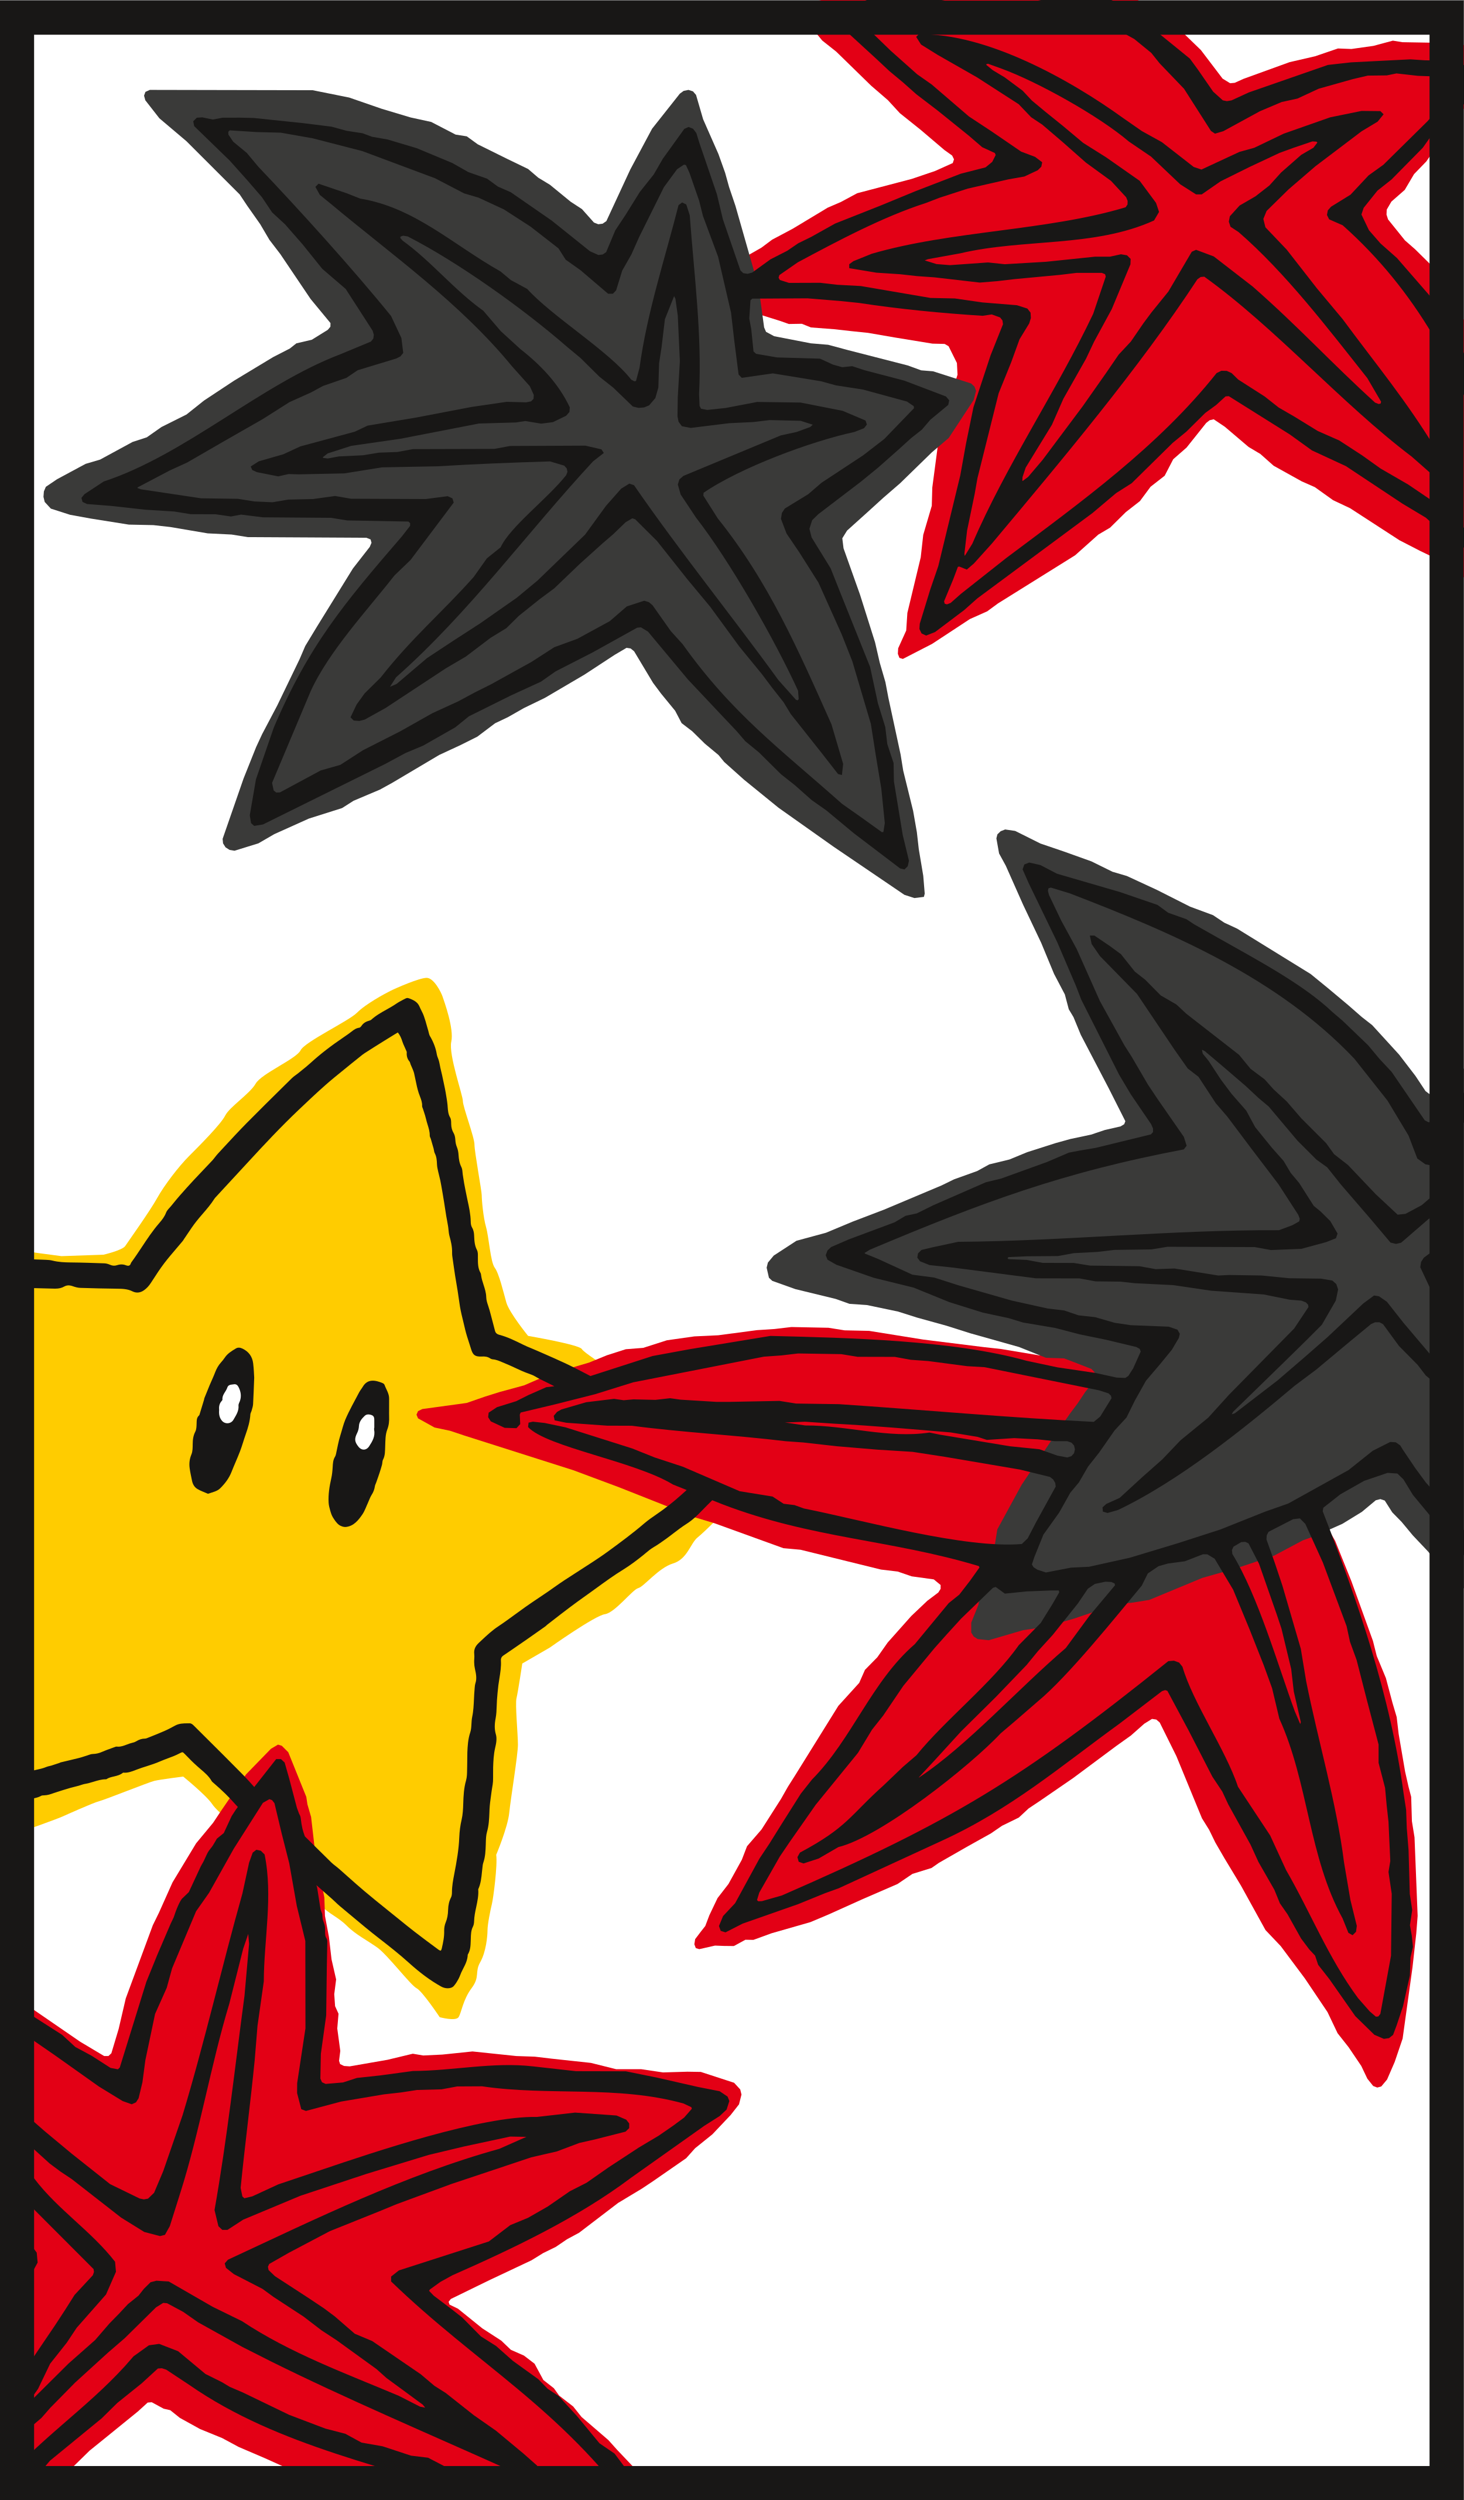 <svg xmlns="http://www.w3.org/2000/svg" width="91.865" height="156.841"><rect width="100%" height="100%" fill="#808080" stroke="none"/><path style="mix-blend-mode:multiply" d="m 291.625,917.701 h 67.294 v 116.025 h -67.294 z" fill="#fff" transform="matrix(1.333 0 0 -1.333 -387.764 1379.372)"/><g style="mix-blend-mode:multiply"><g style="mix-blend-mode:multiply"><path style="mix-blend-mode:multiply" d="m 0,0 c -0.051,-0.461 -0.102,-0.359 -0.256,-0.793 -0.153,-0.435 -0.255,-0.486 -0.46,-0.741 -0.205,-0.257 -0.384,0.05 -0.742,0.152 -0.358,0.103 -0.205,0.409 -0.231,0.743 -0.025,0.332 0.077,0.537 0.18,0.92 0.102,0.384 0.281,0.435 0.434,0.614 0.154,0.18 0.364,0.457 0.512,0.308 C -0.537,1.177 -0.077,1.075 0.051,0.895 0.18,0.716 0.051,0.461 0,0 m -6.524,1.151 c -0.05,-0.256 -0.255,-0.767 -0.434,-1.074 -0.18,-0.307 -0.461,-0.358 -0.691,-0.358 -0.23,0 -0.332,0.076 -0.537,0.511 -0.205,0.435 0.076,0.793 0.178,1.279 0.103,0.486 0.359,0.768 0.512,0.921 0.154,0.154 0.282,0.154 0.615,0.103 0,0 -0.052,0.076 0.153,-0.051 0.204,-0.129 0.23,-0.179 0.282,-0.436 0.05,-0.255 -0.026,-0.639 -0.078,-0.895 m 23.025,-3.444 c 0,0 -1.024,0.545 -1.16,0.75 -0.137,0.204 -1.637,0.34 -2.115,0.614 -0.478,0.272 -1.501,0.272 -1.501,0.272 0,0 -2.183,0.614 -2.524,0.682 -0.341,0.069 -1.432,0.614 -1.023,0.751 0.41,0.136 1.364,0.75 1.91,0.819 0.546,0.068 1.023,0.273 1.296,0.478 0.272,0.204 -0.682,0.545 -0.887,0.75 C 10.292,3.028 9.474,3.505 9.338,3.709 9.201,3.914 6.813,4.323 6.813,4.323 c 0,0 -0.887,1.092 -1.023,1.569 C 5.654,6.37 5.449,7.257 5.244,7.53 5.04,7.803 4.971,8.963 4.835,9.44 4.698,9.917 4.631,10.736 4.631,10.941 c 0,0.204 -0.342,2.046 -0.342,2.387 0,0.342 -0.546,1.774 -0.546,2.047 0,0.273 -0.681,2.182 -0.545,2.796 0.136,0.615 -0.341,1.911 -0.409,2.116 -0.068,0.205 -0.41,0.886 -0.751,0.886 -0.341,0 -1.433,-0.477 -1.706,-0.614 -0.272,-0.136 -1.159,-0.613 -1.568,-1.023 -0.41,-0.409 -2.456,-1.365 -2.661,-1.774 -0.205,-0.409 -1.842,-1.091 -2.115,-1.569 -0.273,-0.477 -1.227,-1.091 -1.432,-1.5 -0.205,-0.409 -1.228,-1.433 -1.706,-1.911 -0.477,-0.477 -1.16,-1.364 -1.501,-1.978 -0.341,-0.614 -1.364,-2.046 -1.5,-2.251 -0.137,-0.204 -1.023,-0.409 -1.023,-0.409 l -1.978,-0.068 c 0,0 -2.116,0.273 -2.389,0.341 -0.273,0.068 -2.114,0.341 -2.387,0.205 -0.273,-0.137 -2.661,0.272 -3.002,0.136 l 0.341,-29.061 c 0,0 2.183,0.545 2.525,0.545 0.341,0 2.591,0.614 2.591,0.614 0.273,0.069 2.184,0.75 2.457,0.887 0,0 1.364,0.614 1.637,0.682 0.273,0.068 2.319,0.887 2.592,0.955 0.273,0.068 1.365,0.204 1.365,0.204 0,0 1.091,-0.886 1.364,-1.295 0.273,-0.409 1.296,-1.16 1.296,-1.16 0,0 0.546,0.137 1.023,0.137 0.478,0 0.273,-0.274 0.409,-0.614 0.137,-0.341 0.273,-1.16 0.478,-1.501 0.204,-0.341 1.501,-1.228 1.91,-1.638 0.41,-0.409 0.819,-0.545 1.228,-0.955 0.41,-0.409 0.955,-0.682 1.433,-1.023 0.477,-0.341 1.569,-1.773 1.842,-1.91 0.273,-0.136 1.092,-1.365 1.092,-1.365 0,0 0.75,-0.204 0.886,0 0.137,0.205 0.204,0.819 0.614,1.365 0.409,0.546 0.136,0.751 0.409,1.228 0.273,0.478 0.341,1.228 0.341,1.501 0,0.272 0.137,0.955 0.205,1.227 0.068,0.273 0.273,1.843 0.204,2.321 0,0 0.546,1.295 0.614,1.978 0.069,0.681 0.409,2.728 0.409,3.206 0,0.477 -0.136,1.91 -0.068,2.183 0.068,0.272 0.273,1.636 0.273,1.636 l 1.297,0.751 c 0,0 2.115,1.502 2.592,1.57 0.477,0.068 1.296,1.159 1.569,1.227 0.272,0.069 0.955,0.955 1.637,1.16 0.683,0.205 0.819,0.955 1.16,1.227 0.341,0.274 1.364,1.297 1.637,1.639 0.273,0.34 0.546,1.091 0.546,1.091 z" fill="#fc0" fill-rule="evenodd" transform="matrix(1.333 0 0 -1.333 24.055 89.567)"/></g><g style="mix-blend-mode:multiply"><path style="mix-blend-mode:multiply" d="m 0,0 -1.17,-1.203 -1.198,-1.748 -0.354,-0.532 -0.801,-0.967 -1.11,-1.837 -0.637,-1.424 -0.291,-0.594 -1.273,-3.443 -0.334,-1.435 -0.343,-1.145 -0.138,-0.132 H -7.85 l -1.129,0.673 -2.27,1.561 -1.051,0.718 -1.68,1.268 -0.909,0.53 -0.132,-0.05 -0.408,-0.467 -0.515,-0.367 -0.732,-0.152 -0.094,-0.202 -0.024,-4.106 v -1.179 l -0.039,-0.427 0.059,-0.472 -0.114,-0.727 0.546,-1.227 0.29,-0.594 0.343,-0.836 0.57,-0.905 0.564,-0.907 1.386,-1.861 0.099,-0.207 v -0.53 l -0.216,-0.389 -0.379,-0.505 -0.394,-0.787 -0.608,-1.454 -0.202,-0.681 -0.451,-1.023 -0.256,-0.628 -0.24,-0.349 -0.168,-1.012 -0.608,-2.632 -0.358,-1.652 -0.06,-1.708 0.079,-1.031 -0.103,-0.492 0.029,-0.236 0.413,-0.481 0.122,-0.055 0.432,0.379 0.537,0.648 1.379,0.978 1.617,1.33 0.632,0.546 0.394,0.491 0.821,0.654 1.247,1.109 0.894,0.875 0.652,0.527 1.626,1.32 0.458,0.417 0.19,0.015 0.561,-0.304 0.31,-0.07 0.452,-0.362 0.952,-0.526 1.046,-0.427 0.766,-0.413 1.238,-0.531 1.626,-0.732 0.909,-0.206 0.54,-0.098 0.781,-0.412 0.933,-0.246 1.106,-0.368 2.735,-0.8 2.324,-0.624 0.893,-0.286 1.494,-0.275 1.306,-0.461 1.979,-0.388 0.615,-0.143 0.599,-0.098 0.639,-0.255 1.503,-0.266 0.692,-0.206 0.231,0.049 0.147,0.153 0.034,0.211 -0.176,0.417 -0.546,0.643 -0.52,0.953 -0.85,0.918 -0.653,0.821 -0.545,0.633 -0.487,0.694 -0.717,0.755 -0.418,0.466 -1.267,1.091 -0.392,0.492 -0.663,0.515 -0.246,0.344 -0.496,0.388 -0.413,0.766 -0.501,0.384 -0.614,0.27 -0.452,0.432 -0.894,0.579 -1.144,0.924 -0.397,0.192 -0.045,0.133 0.103,0.132 1.798,0.878 2.004,0.945 0.544,0.337 0.595,0.291 0.526,0.358 0.574,0.31 1.838,1.404 1.105,0.664 0.53,0.353 1.567,1.086 0.417,0.467 0.816,0.657 0.86,0.909 0.393,0.501 0.117,0.462 -0.059,0.239 -0.289,0.315 -1.567,0.511 -0.629,0.01 -1.15,-0.034 -1.026,0.152 h -1.179 l -1.189,0.296 -1.851,0.2 -0.791,0.094 -0.869,0.029 -2.063,0.216 -1.42,-0.147 -0.899,-0.043 -0.491,0.083 -1.193,-0.286 -1.778,-0.309 -0.271,0.019 -0.181,0.09 -0.049,0.152 0.058,0.467 -0.142,1.055 0.059,0.693 -0.162,0.359 -0.039,0.564 0.088,0.692 L 2.853,-9.912 2.73,-8.856 2.543,-7.863 2.515,-7.008 2.042,-4.528 1.89,-3.208 1.718,-2.617 1.664,-2.263 1.069,-0.789 0.815,-0.161 0.51,0.142 0.333,0.196 Z" fill="#e30015" transform="matrix(1.333 0 0 -1.333 17.001 109.706)"/></g><g style="mix-blend-mode:multiply"><path style="mix-blend-mode:multiply" d="m 0,0 -0.83,-0.054 -1.822,-0.241 -1.125,-0.053 -1.293,-0.183 -1.114,-0.357 -0.821,-0.064 -0.893,-0.286 -0.836,-0.343 -1.821,-0.536 -1.234,-0.535 -1.158,-0.315 -0.673,-0.211 -0.875,-0.303 -2.087,-0.286 -0.202,-0.099 -0.073,-0.166 0.073,-0.173 0.777,-0.431 0.727,-0.153 0.662,-0.221 5.143,-1.636 2.146,-0.8 2.323,-0.919 0.585,-0.299 1.587,-0.476 3.247,-1.175 0.81,-0.074 3.782,-0.932 0.79,-0.094 0.659,-0.226 1.04,-0.143 0.321,-0.264 v -0.182 l -0.109,-0.172 -0.515,-0.388 -0.756,-0.717 -1.111,-1.248 -0.487,-0.693 -0.583,-0.594 -0.271,-0.613 -0.982,-1.081 -2.034,-3.271 -0.343,-0.541 -0.32,-0.565 -0.918,-1.439 -0.683,-0.79 -0.246,-0.639 -0.629,-1.139 -0.514,-0.664 -0.384,-0.805 -0.192,-0.506 -0.201,-0.256 -0.276,-0.363 -0.038,-0.242 0.068,-0.18 0.163,-0.05 0.742,0.168 0.422,-0.016 0.466,-0.005 0.541,0.296 0.378,-0.006 0.85,0.31 1.832,0.525 0.831,0.35 1.625,0.731 1.645,0.713 0.702,0.476 0.9,0.279 0.348,0.242 1.311,0.751 1.136,0.634 0.523,0.359 0.791,0.387 0.459,0.427 0.53,0.354 1.571,1.08 2.028,1.508 0.688,0.491 0.629,0.556 0.364,0.226 0.202,-0.03 0.161,-0.138 0.786,-1.585 1.203,-2.923 0.339,-0.545 0.29,-0.595 0.433,-0.747 0.776,-1.285 1.153,-2.089 0.718,-0.756 1.134,-1.518 1.067,-1.586 0.476,-0.997 0.52,-0.659 0.594,-0.879 0.286,-0.6 0.274,-0.343 0.192,-0.073 0.187,0.049 0.275,0.329 0.358,0.825 0.374,1.1 0.466,3.364 0.088,0.796 0.089,0.796 0.064,0.82 -0.147,3.694 -0.123,0.762 -0.034,1.144 -0.123,0.467 -0.163,0.721 -0.304,1.774 -0.093,0.795 -0.196,0.663 -0.311,1.169 -0.431,1.041 -0.178,0.707 -1.016,2.815 -0.762,1.891 -0.958,1.694 -0.765,0.723 -0.417,0.103 -1.445,-0.613 -0.933,-0.541 -1.273,-0.497 -2.224,-0.721 -0.968,-0.211 -0.815,-0.364 -1.031,-0.148 -0.85,-0.329 -1.268,-0.191 -0.682,0.138 -0.157,0.157 -0.089,0.417 0.285,0.202 0.325,0.274 0.658,1.111 0.382,0.5 0.777,1.288 0.309,0.869 0.693,1.075 0.893,1.754 0.408,0.202 0.152,0.147 0.034,0.202 -0.083,0.201 -0.702,0.495 -1.272,0.144 -0.496,0.142 -1.211,0.432 -1.231,0.083 -1.767,0.295 L 9.872,-0.855 6.989,-0.496 4.45,-0.088 3.297,-0.063 2.534,0.058 0.791,0.093 Z" fill="#e30015" transform="matrix(1.333 0 0 -1.333 48.605 83.372)"/></g><g style="mix-blend-mode:multiply"><path style="mix-blend-mode:multiply" d="m 0,0 -1.449,-0.034 -0.761,-0.124 -0.864,-0.019 -1.637,-0.427 -0.683,-0.202 -0.775,-0.403 -1.385,-0.378 -0.501,-0.097 -0.157,-0.148 -0.049,-0.226 0.138,-0.462 0.603,-0.58 0.266,-0.324 0.658,-0.521 1.641,-1.601 0.79,-0.682 0.566,-0.615 0.981,-0.785 1.115,-0.948 0.364,-0.26 0.088,-0.178 -0.059,-0.176 -0.83,-0.373 -1.1,-0.373 -2.569,-0.674 -0.767,-0.412 -0.618,-0.266 -1.655,-0.996 -0.963,-0.511 -0.506,-0.378 -0.751,-0.428 -0.782,-0.693 -0.982,-1.09 -0.177,-0.423 0.069,-0.181 0.191,-0.069 0.693,0.098 1.263,-0.236 1.35,-0.422 0.419,-0.147 0.613,0.01 0.423,-0.172 1.095,-0.083 0.794,-0.089 0.801,-0.083 1.258,-0.217 1.773,-0.29 0.576,-0.014 0.186,-0.108 0.392,-0.79 0.029,-0.551 -0.578,-1.793 -0.074,-0.516 -0.226,-0.658 -0.31,-2.342 -0.024,-0.86 -0.402,-1.366 -0.119,-1.061 -0.628,-2.613 -0.055,-0.83 -0.378,-0.835 -0.015,-0.261 0.074,-0.191 0.162,-0.049 1.375,0.707 1.779,1.169 0.815,0.363 0.511,0.375 3.63,2.264 1.09,0.973 0.555,0.327 0.742,0.733 0.662,0.516 0.502,0.677 0.663,0.517 0.402,0.776 0.629,0.55 0.924,1.159 0.162,0.127 0.191,0.045 0.526,-0.354 1.115,-0.948 0.555,-0.33 0.624,-0.554 1.326,-0.737 0.614,-0.27 0.86,-0.615 0.8,-0.377 2.324,-1.508 0.972,-0.501 0.795,-0.383 0.614,-0.565 1.012,-0.461 0.771,-0.703 0.561,-0.32 0.481,-0.446 0.197,-0.015 0.137,0.142 0.005,0.531 -0.025,0.412 0.305,1.409 -0.168,1.548 -0.098,0.506 0.163,1.026 -0.403,1.96 -0.162,0.428 -0.098,0.786 -0.286,0.599 -0.648,2.299 -0.378,0.801 -0.392,0.49 -0.212,0.673 -0.476,0.702 -0.498,0.978 -0.386,0.496 -0.31,0.575 -0.742,0.732 -0.472,0.412 -0.795,0.987 -0.073,0.227 0.01,0.235 0.22,0.378 0.628,0.55 0.438,0.742 0.579,0.599 1.439,2.098 0.948,1.114 0.329,0.556 0.747,0.746 0.094,0.207 -0.005,0.226 -0.118,0.181 -0.461,0.143 -1.764,0.299 -2.334,0.04 -0.451,0.073 -0.914,-0.246 -1.036,-0.146 -0.634,0.024 -1.08,-0.368 -1.198,-0.276 -2.167,-0.785 -0.417,-0.188 -0.215,-0.019 -0.355,0.217 -1.022,1.345 -1.198,1.159 -1.759,1.189 -1.198,0.57 L 5.368,-0.821 4.73,-0.575 2.943,-0.3 1.219,-0.078 0.767,-0.118 Z" fill="#e30015" transform="matrix(1.333 0 0 -1.333 61.264 -2.021)"/></g><g style="mix-blend-mode:multiply"><path style="mix-blend-mode:multiply" d="m 0,0 -0.212,-0.083 -0.153,-0.147 -0.048,-0.187 0.127,-0.712 0.315,-0.575 0.816,-1.837 0.853,-1.798 0.345,-0.834 0.259,-0.624 0.508,-0.967 0.185,-0.698 0.222,-0.369 0.344,-0.834 1.315,-2.516 0.782,-1.548 -0.054,-0.141 -0.168,-0.103 -0.736,-0.168 -0.657,-0.22 -0.974,-0.206 -0.692,-0.192 -1.341,-0.428 -0.834,-0.344 -0.949,-0.23 -0.571,-0.314 -1.085,-0.389 -0.593,-0.289 -2.697,-1.135 -1.493,-0.57 -1.248,-0.521 -1.39,-0.377 -1.07,-0.697 -0.275,-0.33 -0.059,-0.24 0.108,-0.473 0.157,-0.147 1.085,-0.388 1.896,-0.461 0.653,-0.232 0.826,-0.058 1.463,-0.306 0.895,-0.284 1.384,-0.383 1.12,-0.355 2.298,-0.647 1.264,-0.506 0.854,-0.029 0.427,-0.162 0.86,-0.335 0.142,-0.147 0.034,-0.212 -0.063,-0.221 -0.403,-0.5 L 3.418,-27 3.04,-27.506 l -0.844,-1.217 -1.42,-2.117 -1.145,-2.098 -0.122,-0.762 -0.35,-1.125 -0.324,-0.854 -0.088,-0.795 -0.344,-0.855 v -0.466 l 0.118,-0.188 0.187,-0.118 0.52,-0.054 1.612,0.472 1.027,0.153 1.374,0.392 1.98,0.673 0.801,0.084 0.761,0.123 2.5,1.037 1.606,0.455 1.768,0.59 1.347,0.717 0.646,0.237 1.224,0.545 0.914,0.56 0.659,0.549 0.215,0.055 0.207,-0.069 0.353,-0.555 0.438,-0.447 0.535,-0.643 0.717,-0.757 0.521,-0.659 0.49,-0.393 0.247,-0.344 1.149,-0.912 0.756,-0.718 1.365,-0.992 0.949,-0.825 0.161,0.02 0.109,0.132 0.084,0.551 -0.011,6.782 0.04,2.039 -0.093,0.791 0.023,0.446 0.021,2.063 -0.089,0.679 -0.015,2.352 0.083,1.228 -0.054,0.87 0.054,0.598 -0.019,1.022 0.044,0.836 -0.093,0.751 -0.006,7.967 -0.059,0.53 -0.156,0.153 -0.236,0.059 -0.26,-0.025 -0.212,-0.099 -0.303,-0.294 -0.595,-0.289 -0.757,-0.423 -1.153,-0.909 -0.64,-0.54 -0.751,-0.732 -0.359,-0.216 -0.19,0.044 -0.168,0.128 -0.476,0.717 -0.768,1.001 -1.266,1.386 -0.496,0.388 -0.629,0.55 -0.962,0.806 -0.812,0.663 -3.461,2.136 -0.604,0.28 -0.53,0.354 -1.077,0.398 -1.566,0.791 -1.411,0.653 -0.682,0.201 -0.987,0.487 -1.302,0.466 -1.1,0.374 -1.189,0.594 z" fill="#3a3a39" transform="matrix(1.333 0 0 -1.333 63.073 52.035)"/></g><g style="mix-blend-mode:multiply"><path style="mix-blend-mode:multiply" d="m 0,0 -0.226,-0.045 -0.182,-0.132 -1.307,-1.651 -1.026,-1.92 -1.125,-2.426 -0.177,-0.123 -0.205,-0.025 -0.202,0.079 -0.565,0.633 -0.535,0.349 -0.972,0.796 -0.551,0.334 -0.476,0.408 -0.993,0.48 -1.38,0.683 -0.515,0.374 -0.527,0.083 -1.148,0.595 -0.969,0.211 -1.359,0.407 -1.533,0.53 -1.719,0.345 -7.667,0.015 -0.206,-0.094 -0.064,-0.176 0.058,-0.217 0.663,-0.849 1.277,-1.081 2.505,-2.504 0.354,-0.531 0.609,-0.865 0.437,-0.742 0.511,-0.667 1.425,-2.113 0.937,-1.135 -0.004,-0.171 -0.123,-0.147 -0.752,-0.466 -0.726,-0.169 -0.31,-0.245 -0.785,-0.403 -1.838,-1.109 -1.419,-0.938 -0.821,-0.655 -1.178,-0.588 -0.692,-0.486 -0.668,-0.217 -1.528,-0.83 -0.683,-0.201 -1.342,-0.722 -0.53,-0.358 -0.092,-0.216 -0.02,-0.256 0.058,-0.241 0.29,-0.314 0.904,-0.29 0.973,-0.177 1.792,-0.285 1.154,-0.024 0.797,-0.089 1.763,-0.299 1.125,-0.055 0.76,-0.122 5.586,-0.03 0.196,-0.078 0.044,-0.158 -0.084,-0.196 -0.79,-1.012 -1.689,-2.731 -0.556,-0.918 -0.265,-0.618 -1.056,-2.187 -0.712,-1.35 -0.28,-0.604 -0.59,-1.475 -0.987,-2.843 0.02,-0.211 0.117,-0.187 0.192,-0.123 0.231,-0.038 1.125,0.348 0.747,0.433 1.625,0.731 1.567,0.496 0.54,0.344 1.243,0.526 0.57,0.314 2.22,1.316 1.007,0.467 0.786,0.393 0.839,0.633 0.601,0.285 0.75,0.427 0.993,0.482 1.857,1.091 1.423,0.932 0.56,0.33 0.196,-0.03 0.162,-0.132 0.89,-1.484 0.378,-0.506 0.664,-0.81 0.304,-0.581 0.5,-0.382 0.594,-0.584 0.645,-0.536 0.264,-0.324 0.934,-0.835 1.625,-1.321 2.589,-1.832 2.809,-1.907 0.526,-0.358 0.469,-0.152 h 0.01 l 0.44,0.054 0.039,0.152 -0.069,0.841 -0.211,1.257 -0.09,0.795 -0.176,1.003 -0.466,1.89 -0.123,0.761 -0.575,2.668 -0.141,0.742 -0.266,0.913 -0.221,0.958 -0.707,2.24 -0.777,2.185 -0.058,0.472 0.225,0.363 0.933,0.84 0.772,0.702 0.79,0.683 1.493,1.454 0.797,0.678 1.174,1.788 0.112,0.427 -0.074,0.202 -0.156,0.147 -1.793,0.574 -0.56,0.045 -0.635,0.231 -2.813,0.722 -0.929,0.25 -0.814,0.068 -1.73,0.335 L 3.65,-11.386 3.56,-11.18 3.383,-9.883 3.06,-8.439 2.21,-5.458 1.911,-4.574 1.724,-3.9 1.41,-3.02 0.688,-1.381 0.355,-0.236 0.211,-0.069 Z" fill="#3a3a39" transform="matrix(1.333 0 0 -1.333 43.203 5.64)"/></g></g><path style="mix-blend-mode:multiply" d="M 0,0 0.247,0.465 0.537,1.339 0.959,2.11 0.968,2.128 0.925,2.595 0.535,3.121 0,3.971 Z" fill="#181716" transform="matrix(1.333 0 0 -1.333 1.071 144.773)"/><path style="mix-blend-mode:multiply" d="m 0,0 -0.17,-0.472 -0.314,-1.449 c -0.97,-3.44 -1.786,-7.021 -2.818,-10.439 l -0.908,-2.625 -0.432,-1.024 -0.286,-0.277 -0.196,-0.035 -0.2,0.042 -1.389,0.676 -1.807,1.433 -1.285,1.069 -0.945,0.827 -0.341,0.287 v -1.257 l 1.537,-1.392 0.509,-0.379 0.527,-0.351 2.323,-1.812 1.091,-0.677 0.74,-0.193 0.232,0.059 0.229,0.409 0.495,1.571 c 0.906,2.846 1.441,6.046 2.306,8.898 l 0.652,2.584 0.239,0.7 0.039,-0.473 -0.216,-2.444 c -0.453,-3.375 -0.814,-6.707 -1.41,-10.079 l 0.179,-0.744 0.004,-0.017 0.183,-0.172 h 0.244 l 0.742,0.482 2.697,1.126 3.098,1.026 2.934,0.894 1.663,0.397 2.172,0.466 0.763,-0.013 -1.266,-0.561 c -4.453,-1.236 -8.609,-3.279 -12.784,-5.223 l -0.149,-0.169 0.058,-0.212 0.37,-0.294 1.352,-0.697 0.514,-0.375 1.421,-0.93 0.838,-0.642 0.71,-0.465 1.877,-1.357 0.471,-0.421 1.712,-1.258 0.106,-0.131 10e-4,-0.008 -0.236,0.046 -1,0.51 c -2.504,1.058 -5.101,1.999 -7.382,3.514 l -1.381,0.676 -2.063,1.189 -0.583,0.038 -0.275,-0.07 -0.316,-0.312 -0.251,-0.319 -0.498,-0.4 -0.426,-0.456 -0.44,-0.449 -0.677,-0.784 -1.255,-1.108 -1.858,-1.844 0.041,0.111 0.383,0.542 0.568,1.183 0.784,0.99 0.467,0.702 1.38,1.566 0.461,1.052 0.007,0.015 -0.042,0.473 c -1.126,1.453 -2.686,2.442 -3.796,3.906 l -0.557,0.614 -0.258,0.356 v -1.594 l 0.082,-0.104 3.517,-3.523 0.019,-0.136 -0.054,-0.155 -0.858,-0.923 -0.456,-0.721 -0.466,-0.712 -1.072,-1.583 -0.696,-1.08 -0.016,-0.031 v -2.73 l 0.509,0.52 0.64,0.551 0.41,0.469 1.167,1.186 1.541,1.404 0.794,0.685 1.477,1.455 0.341,0.211 0.183,-0.017 0.759,-0.408 0.698,-0.489 2.085,-1.16 1.368,-0.691 c 3.46,-1.717 7.391,-3.392 10.941,-4.986 l 1.412,-0.267 0.03,-0.006 0.159,0.152 -0.033,0.211 -0.652,0.575 -1.291,1.074 -1.038,0.725 -1.321,1.045 -0.534,0.338 -0.644,0.545 -2.284,1.562 -0.822,0.345 -0.943,0.817 -0.51,0.381 -0.706,0.471 -1.598,1.039 -0.301,0.288 -0.031,0.156 0.061,0.131 0.93,0.53 1.924,1.015 2.315,0.928 0.832,0.343 2.582,0.951 3.752,1.252 1.207,0.278 1.062,0.4 0.724,0.163 1.445,0.367 0.173,0.166 v 0.22 l -0.141,0.179 -0.457,0.195 -1.951,0.137 -1.806,-0.205 c -2.605,0.052 -7.622,-1.639 -10.176,-2.504 l -1.991,-0.67 -1.217,-0.562 -0.376,-0.09 -0.094,0.083 -0.082,0.403 c 0.198,2.01 0.464,4.011 0.662,6.019 l 0.132,1.612 0.296,2.086 c 0.007,1.98 0.44,4.006 0.038,5.975 L 0.381,0.088 0.169,0.131 Z" fill="#181716" transform="matrix(1.333 0 0 -1.333 15.858 116.218)"/><path style="mix-blend-mode:multiply" d="m 0,0 0.085,-0.399 0.394,-0.57 1.741,-1.779 1.779,-2.644 0.609,-0.864 0.506,-0.391 0.815,-1.245 0.543,-0.63 1.138,-1.514 1.271,-1.67 0.931,-1.438 0.069,-0.181 -0.023,-0.125 -0.333,-0.185 -0.626,-0.232 c -5.101,0.023 -10.05,-0.51 -15.099,-0.546 l -1.214,-0.26 -0.513,-0.123 -0.164,-0.163 -0.031,-0.197 0.127,-0.173 0.45,-0.179 1.085,-0.116 3.923,-0.507 2.047,-0.004 0.757,-0.139 1.168,-0.013 0.686,-0.075 1.791,-0.088 1.804,-0.265 2.466,-0.175 1.231,-0.249 0.546,-0.043 0.206,-0.08 0.108,-0.109 0.019,-0.11 -0.673,-1.011 -3.071,-3.121 -0.975,-1.075 -1.304,-1.065 -0.859,-0.9 -0.939,-0.831 -1.069,-0.981 -0.623,-0.281 -0.183,-0.163 0.017,-0.2 0.218,-0.066 0.496,0.142 c 2.859,1.363 5.88,3.792 8.319,5.85 l 1.014,0.759 1.607,1.341 0.97,0.799 0.191,0.085 h 0.204 l 0.17,-0.09 0.75,-1.026 0.874,-0.884 0.391,-0.509 0.48,-0.391 0.51,-0.607 v 1.067 l -0.165,0.162 -0.526,0.656 -1.35,1.594 -0.782,0.992 -0.371,0.258 -0.234,0.038 -0.512,-0.378 -1.667,-1.57 -1.099,-0.962 -1.266,-1.088 -2.011,-1.546 -0.144,-0.046 0.061,0.114 2.4,2.338 1.042,1.022 0.737,0.737 0.659,1.142 0.107,0.522 -0.084,0.252 -0.186,0.165 -0.534,0.091 -1.507,0.019 -1.293,0.129 -1.516,0.024 -0.523,-0.025 -2.06,0.33 -0.885,-0.03 -0.767,0.138 -2.32,0.029 -0.77,0.124 -1.458,0.004 -0.756,0.138 -0.855,0.037 -0.047,0.048 0.047,0.049 0.854,0.037 1.474,0.012 0.74,0.136 1.123,0.059 0.785,0.094 1.751,0.024 0.752,0.123 4.11,-0.014 0.761,-0.139 1.432,0.056 1.171,0.317 0.459,0.182 0.077,0.22 -0.343,0.589 -0.461,0.455 -0.316,0.258 -0.688,1.078 -0.397,0.474 -0.337,0.565 -0.551,0.622 -0.786,0.968 -0.42,0.777 -0.685,0.782 -0.503,0.67 -0.588,0.895 -0.271,0.332 -0.04,0.187 0.135,-0.065 0.819,-0.692 1.109,-0.952 0.612,-0.571 0.472,-0.396 1.352,-1.605 0.891,-0.89 0.508,-0.364 0.65,-0.816 1.364,-1.581 0.966,-1.144 0.255,-0.062 0.245,0.056 1.291,1.115 0.863,0.552 v 1.039 l -0.558,-0.398 -0.622,-0.538 -0.77,-0.412 -0.368,-0.039 -1.038,0.97 -1.298,1.366 -0.656,0.511 -0.372,0.516 -1.174,1.175 -0.688,0.796 -0.61,0.56 -0.426,0.475 -0.663,0.496 -0.54,0.658 -2.481,1.932 -0.468,0.436 -0.74,0.428 -0.732,0.741 -0.485,0.378 -0.653,0.82 L 0.94,-0.492 0.229,-0.011 0.214,0 Z m 16.405,-14.654 -0.683,-0.506 -0.129,-0.199 -0.039,-0.249 0.575,-1.226 0.673,-1.084 0.005,-0.017 v 1.76 l -0.206,0.339 v 0.136 l 0.206,0.227 v 1.287 z" fill="#181716" transform="matrix(1.333 0 0 -1.333 68.387 58.69)"/><g style="mix-blend-mode:multiply"><path style="mix-blend-mode:multiply" d="M 0,0 0.33,-1.439 0.304,-1.527 0.301,-1.526 0.045,-0.927 C -0.752,1.254 -1.686,4.51 -2.892,6.472 l -0.02,0.186 0.073,0.159 0.364,0.214 0.19,0.013 0.154,-0.073 0.493,-0.955 0.84,-2.402 0.219,-0.658 0.456,-1.894 z m -11.357,4.122 -0.557,-0.897 -1.031,-1.043 c -1.274,-1.802 -3.429,-3.474 -4.82,-5.183 l -0.636,-0.546 -0.9,-0.861 c -1.602,-1.435 -1.705,-1.978 -3.946,-3.172 l -0.119,-0.213 0.06,-0.218 0.225,-0.081 0.715,0.233 0.928,0.538 c 2.017,0.495 6.22,3.834 7.639,5.352 l 0.637,0.541 1.104,0.956 c 1.435,1.183 3.71,4.026 4.9,5.453 l 0.286,0.575 0.505,0.343 0.443,0.125 0.795,0.106 0.854,0.33 0.206,-0.004 0.342,-0.205 0.872,-1.457 0.776,-1.876 0.667,-1.687 0.39,-1.074 0.341,-1.434 c 1.369,-3.005 1.384,-6.512 2.978,-9.401 l 0.265,-0.658 0.008,-0.02 0.197,-0.113 0.162,0.162 0.037,0.277 -0.301,1.22 -0.3,1.763 C 2.013,-5.236 1.146,-2.334 0.582,0.485 L 0.33,2.01 -0.535,4.979 -0.905,6.085 -1.287,7.158 -1.274,7.353 -1.187,7.517 -0.03,8.111 0.287,8.147 0.544,7.886 1.368,6.072 2.486,3.075 2.645,2.341 2.958,1.481 3.439,-0.396 3.991,-2.494 V -3.356 L 4.297,-4.535 4.371,-5.348 4.458,-6.134 4.542,-7.979 4.459,-8.484 4.458,-8.493 4.61,-9.519 l -0.033,-2.912 -0.503,-2.741 -0.097,-0.12 -0.114,-0.01 -0.289,0.248 -0.549,0.624 c -1.393,1.881 -2.241,4.045 -3.39,6.031 l -0.747,1.624 -1.516,2.294 c -0.58,1.744 -2.126,3.962 -2.613,5.646 L -5.399,1.362 -5.643,1.451 -5.907,1.43 c -7.011,-5.627 -10.141,-7.512 -18.191,-11.028 l -0.941,-0.268 -0.171,-0.005 -0.059,0.058 0.107,0.35 0.969,1.701 0.476,0.701 1.211,1.731 1.99,2.443 0.663,1.094 0.524,0.661 0.949,1.401 1.466,1.772 0.555,0.623 0.7,0.768 1.497,1.448 0.129,0.041 0.431,-0.314 1.026,0.104 1.172,0.045 h 0.34 l 0.022,-0.088 z m 1.74,-0.555 -1.117,-1.521 c -2.213,-1.888 -4.653,-4.599 -6.896,-6.084 l -0.029,-0.01 0.736,0.792 1.265,1.384 1.63,1.612 1.448,1.506 0.529,0.646 0.705,0.775 1.182,1.477 0.469,0.693 0.33,0.226 0.496,0.105 L -8.593,5.155 -8.436,5.087 -8.416,5 Z m -0.686,7.831 -0.041,-0.182 -0.122,-0.137 -0.196,-0.064 -0.467,0.087 -0.843,0.299 -1.391,0.141 -3.29,0.545 -0.497,0.101 c -1.939,-0.294 -3.902,0.345 -5.847,0.333 l -0.791,0.117 -0.167,0.022 0.945,0.037 1.383,-0.092 c 1.992,-0.108 3.523,-0.249 5.477,-0.412 l 1.264,-0.209 0.423,-0.137 0.011,-0.005 1.287,0.084 1.116,-0.058 0.803,-0.088 h 0.584 l 0.2,-0.07 0.118,-0.134 z M 11.032,30.569 10.617,30.387 8.932,29.091 8.037,28.216 6.726,26.879 6.536,26.795 H 6.332 L 6.163,26.884 4.604,29.162 4.037,29.769 3.496,30.417 2.291,31.574 1.815,31.98 c -1.385,1.322 -3.66,2.512 -5.374,3.486 l -1.126,0.636 -0.367,0.243 -0.862,0.306 -0.503,0.368 -1.777,0.609 -2.954,0.859 -0.783,0.408 -0.524,0.118 -0.231,-0.091 -0.08,-0.231 0.286,-0.648 1.344,-2.778 0.883,-2.061 0.248,-0.644 1.781,-3.53 0.552,-0.926 0.956,-1.404 0.089,-0.205 v -0.166 l -0.099,-0.11 -2.596,-0.633 -0.757,-0.128 -0.508,-0.097 -1.03,-0.441 -2.159,-0.779 -0.722,-0.175 -2.464,-1.077 -0.786,-0.388 -0.526,-0.113 -0.519,-0.307 -2.154,-0.803 -0.835,-0.362 -0.17,-0.16 -0.083,-0.223 0.086,-0.212 0.417,-0.237 1.754,-0.612 1.882,-0.463 1.68,-0.684 1.577,-0.493 1.208,-0.258 0.686,-0.209 1.507,-0.254 1.172,-0.305 1.221,-0.25 1.431,-0.342 0.16,-0.089 0.047,-0.126 -0.354,-0.79 -0.229,-0.358 -0.143,-0.093 -0.408,0.016 -0.986,0.217 -1.794,0.264 -1.459,0.31 c -3.47,0.971 -8.362,1.079 -12.056,1.17 l -3.798,-0.624 -1.752,-0.322 -2.924,-0.942 -0.167,0.087 c -0.328,0.17 -0.666,0.347 -1.004,0.507 -0.353,0.165 -0.717,0.324 -1.067,0.478 l -0.327,0.142 c -0.074,0.033 -0.15,0.064 -0.226,0.096 -0.124,0.05 -0.251,0.103 -0.371,0.163 l -0.028,0.013 c -0.347,0.171 -0.704,0.35 -1.092,0.452 -0.123,0.032 -0.185,0.09 -0.212,0.195 -0.058,0.232 -0.121,0.463 -0.182,0.695 l -0.07,0.261 c -0.019,0.068 -0.041,0.135 -0.063,0.203 -0.049,0.144 -0.093,0.279 -0.096,0.415 -0.005,0.213 -0.068,0.405 -0.128,0.592 -0.046,0.142 -0.089,0.275 -0.109,0.415 l -0.003,0.024 c -0.005,0.039 -0.01,0.084 -0.034,0.125 -0.12,0.214 -0.119,0.451 -0.119,0.701 v 0.062 c 0.001,0.099 0.003,0.213 -0.045,0.307 -0.107,0.206 -0.122,0.416 -0.133,0.691 -0.004,0.097 -0.022,0.238 -0.09,0.352 -0.056,0.095 -0.068,0.187 -0.07,0.315 -0.004,0.154 -0.022,0.319 -0.053,0.503 -0.026,0.153 -0.059,0.304 -0.092,0.455 -0.017,0.078 -0.033,0.156 -0.051,0.245 -0.039,0.192 -0.078,0.383 -0.113,0.576 -0.017,0.093 -0.031,0.186 -0.045,0.28 l -0.022,0.144 c -0.005,0.031 -0.007,0.064 -0.01,0.096 -0.007,0.084 -0.016,0.171 -0.056,0.25 -0.094,0.187 -0.118,0.382 -0.129,0.547 -0.009,0.154 -0.035,0.28 -0.079,0.387 -0.043,0.105 -0.066,0.212 -0.073,0.334 -0.008,0.142 -0.035,0.249 -0.084,0.331 -0.072,0.122 -0.108,0.254 -0.112,0.414 l -10e-4,0.042 c -0.001,0.091 -0.003,0.196 -0.052,0.279 -0.087,0.148 -0.099,0.311 -0.112,0.483 l -0.008,0.104 c -0.017,0.175 -0.048,0.351 -0.077,0.521 l -0.013,0.077 c -0.019,0.114 -0.043,0.225 -0.067,0.338 l -0.023,0.109 c -0.025,0.12 -0.051,0.241 -0.077,0.362 -0.012,0.053 -0.025,0.106 -0.038,0.16 -0.014,0.059 -0.027,0.118 -0.041,0.176 -0.008,0.039 -0.016,0.077 -0.023,0.117 -0.013,0.069 -0.027,0.139 -0.045,0.207 -0.013,0.047 -0.03,0.092 -0.047,0.137 -0.022,0.058 -0.043,0.112 -0.052,0.167 -0.047,0.294 -0.154,0.58 -0.328,0.874 -0.025,0.042 -0.037,0.095 -0.052,0.152 -0.006,0.028 -0.013,0.056 -0.02,0.083 -0.022,0.072 -0.042,0.145 -0.063,0.218 -0.043,0.157 -0.088,0.319 -0.145,0.476 -0.033,0.095 -0.078,0.184 -0.121,0.27 -0.03,0.061 -0.062,0.122 -0.087,0.184 -0.098,0.232 -0.304,0.312 -0.486,0.384 l -0.075,0.019 c -0.046,0 -0.091,-0.021 -0.115,-0.034 l -0.102,-0.053 c -0.106,-0.056 -0.217,-0.114 -0.319,-0.185 -0.147,-0.101 -0.306,-0.19 -0.461,-0.277 -0.243,-0.136 -0.496,-0.277 -0.712,-0.474 -0.028,-0.025 -0.081,-0.041 -0.137,-0.058 -0.142,-0.042 -0.248,-0.118 -0.324,-0.232 -0.031,-0.047 -0.076,-0.082 -0.097,-0.085 -0.151,-0.019 -0.255,-0.093 -0.367,-0.181 -0.099,-0.078 -0.211,-0.158 -0.349,-0.251 -0.627,-0.425 -1.124,-0.809 -1.564,-1.21 -0.141,-0.13 -0.295,-0.254 -0.444,-0.373 l -0.156,-0.127 c -0.036,-0.029 -0.072,-0.055 -0.11,-0.082 -0.064,-0.046 -0.13,-0.094 -0.189,-0.152 l -0.338,-0.333 c -0.591,-0.583 -1.203,-1.185 -1.796,-1.786 -0.353,-0.359 -0.7,-0.733 -1.036,-1.096 l -0.315,-0.341 c -0.049,-0.052 -0.093,-0.109 -0.137,-0.166 -0.041,-0.052 -0.081,-0.104 -0.126,-0.153 -0.142,-0.152 -0.285,-0.303 -0.428,-0.452 -0.148,-0.155 -0.295,-0.31 -0.441,-0.466 -0.217,-0.234 -0.442,-0.482 -0.668,-0.741 -0.108,-0.122 -0.21,-0.249 -0.314,-0.376 l -0.098,-0.119 c -0.02,-0.026 -0.042,-0.05 -0.065,-0.074 -0.063,-0.068 -0.127,-0.138 -0.161,-0.226 -0.068,-0.18 -0.179,-0.328 -0.323,-0.494 -0.309,-0.355 -0.57,-0.75 -0.823,-1.133 -0.152,-0.228 -0.309,-0.466 -0.475,-0.692 -0.014,-0.02 -0.031,-0.043 -0.041,-0.074 -0.032,-0.094 -0.084,-0.106 -0.125,-0.106 -0.03,0 -0.065,0.008 -0.104,0.023 -0.133,0.052 -0.271,0.053 -0.42,0.003 -0.108,-0.035 -0.211,-0.03 -0.325,0.02 -0.096,0.042 -0.186,0.065 -0.268,0.068 -0.491,0.017 -1.049,0.037 -1.598,0.042 -0.272,0.003 -0.562,0.015 -0.843,0.086 -0.104,0.027 -0.212,0.033 -0.305,0.037 -0.394,0.017 -0.788,0.031 -1.181,0.043 -0.292,0.008 -0.583,0.008 -0.874,0.008 h -0.052 c -0.493,0 -1.003,0 -1.515,0.044 -0.153,0.013 -0.307,0.008 -0.46,0.002 -0.111,-0.004 -0.222,-0.008 -0.332,-0.005 -0.15,0.004 -0.309,0.024 -0.475,0.061 -0.158,0.034 -0.33,0.051 -0.541,0.051 -0.116,0 -0.231,-0.005 -0.347,-0.009 -0.075,-0.003 -0.15,-0.007 -0.224,-0.008 -0.036,-0.001 -0.072,-0.011 -0.101,-0.028 -0.178,-0.107 -0.377,-0.11 -0.588,-0.113 l -0.097,-0.002 c -0.113,-0.002 -0.233,-0.029 -0.347,-0.076 -0.089,-0.038 -0.171,-0.088 -0.25,-0.136 -0.123,-0.075 -0.241,-0.147 -0.381,-0.169 -0.132,-0.022 -0.21,-0.147 -0.19,-0.305 0.016,-0.13 0.102,-0.208 0.243,-0.221 0.047,-0.004 0.117,-0.011 0.175,-0.035 0.328,-0.136 0.626,-0.174 0.916,-0.114 0.13,0.025 0.258,0.015 0.404,-0.036 0.087,-0.03 0.196,-0.067 0.304,-0.069 0.548,-0.018 1.095,-0.029 1.644,-0.041 l 0.967,-0.02 c 0.525,-0.011 1.051,-0.024 1.595,-0.027 0.212,-0.001 0.413,-0.003 0.604,-0.076 0.084,-0.034 0.179,-0.041 0.252,-0.043 0.241,-0.008 0.483,-0.013 0.725,-0.019 0.173,-0.004 0.345,-0.008 0.518,-0.013 h 0.043 c 0.17,0 0.303,0.031 0.42,0.099 0.118,0.065 0.237,0.072 0.393,0.019 0.108,-0.038 0.235,-0.078 0.364,-0.082 0.566,-0.019 1.152,-0.032 1.743,-0.039 0.225,-0.003 0.481,-0.007 0.71,-0.123 0.182,-0.092 0.375,-0.075 0.554,0.056 0.123,0.089 0.222,0.196 0.313,0.336 l 0.084,0.128 c 0.174,0.27 0.356,0.55 0.553,0.808 0.182,0.238 0.382,0.471 0.574,0.696 0.091,0.107 0.182,0.213 0.272,0.321 0.023,0.026 0.042,0.055 0.061,0.084 l 0.026,0.041 c 0.057,0.083 0.114,0.168 0.171,0.253 0.125,0.187 0.254,0.38 0.394,0.557 0.098,0.125 0.201,0.245 0.305,0.365 0.192,0.223 0.391,0.453 0.553,0.71 0.023,0.036 0.055,0.069 0.089,0.105 l 0.65,0.704 c 0.293,0.317 0.586,0.632 0.878,0.95 0.726,0.79 1.511,1.628 2.334,2.41 0.418,0.397 0.85,0.807 1.289,1.194 0.272,0.239 0.559,0.472 0.838,0.697 0.119,0.096 0.238,0.193 0.357,0.291 0.098,0.08 0.197,0.159 0.296,0.237 l 0.135,0.109 c 0.066,0.053 0.128,0.104 0.195,0.148 0.312,0.202 0.628,0.399 0.944,0.596 0.157,0.099 0.316,0.196 0.478,0.295 l 0.151,0.091 c 0.093,-0.115 0.159,-0.246 0.217,-0.434 0.025,-0.08 0.06,-0.154 0.093,-0.227 0.018,-0.04 0.037,-0.08 0.053,-0.12 0.007,-0.018 0.016,-0.035 0.024,-0.053 0.017,-0.036 0.036,-0.076 0.034,-0.1 -0.014,-0.178 0.029,-0.319 0.136,-0.443 0.01,-0.013 0.018,-0.04 0.026,-0.066 0.006,-0.022 0.013,-0.044 0.021,-0.065 0.014,-0.033 0.029,-0.066 0.043,-0.098 0.018,-0.042 0.037,-0.084 0.054,-0.126 l 0.008,-0.02 c 0.022,-0.055 0.043,-0.107 0.056,-0.161 0.023,-0.102 0.044,-0.203 0.066,-0.306 0.042,-0.208 0.086,-0.422 0.152,-0.628 0.019,-0.055 0.039,-0.111 0.061,-0.165 0.055,-0.147 0.107,-0.285 0.1,-0.437 -0.002,-0.045 0.015,-0.084 0.028,-0.116 0.004,-0.01 0.008,-0.02 0.012,-0.03 0.015,-0.05 0.032,-0.1 0.048,-0.149 0.036,-0.109 0.07,-0.212 0.094,-0.318 0.021,-0.092 0.048,-0.182 0.075,-0.271 0.054,-0.174 0.105,-0.338 0.102,-0.514 -0.001,-0.046 0.019,-0.087 0.034,-0.119 0.006,-0.013 0.012,-0.027 0.016,-0.041 0.044,-0.151 0.088,-0.302 0.131,-0.453 0.006,-0.024 0.01,-0.049 0.015,-0.073 0.009,-0.054 0.019,-0.11 0.046,-0.162 0.08,-0.157 0.092,-0.323 0.099,-0.509 0.005,-0.114 0.029,-0.225 0.055,-0.338 0.014,-0.067 0.031,-0.133 0.048,-0.199 0.02,-0.074 0.038,-0.147 0.053,-0.221 0.033,-0.164 0.062,-0.33 0.09,-0.495 l 0.023,-0.135 c 0.023,-0.134 0.046,-0.269 0.067,-0.404 l 0.039,-0.252 c 0.02,-0.134 0.041,-0.268 0.063,-0.402 0.012,-0.072 0.025,-0.145 0.04,-0.217 0.015,-0.082 0.03,-0.164 0.043,-0.246 0.01,-0.057 0.015,-0.113 0.021,-0.168 0.01,-0.103 0.02,-0.208 0.049,-0.31 0.063,-0.226 0.127,-0.493 0.121,-0.772 -0.003,-0.1 0.012,-0.2 0.027,-0.296 l 0.045,-0.313 c 0.043,-0.297 0.086,-0.603 0.141,-0.903 0.036,-0.196 0.064,-0.391 0.092,-0.587 0.02,-0.144 0.041,-0.288 0.064,-0.432 0.043,-0.254 0.106,-0.509 0.167,-0.756 0.027,-0.112 0.055,-0.224 0.08,-0.336 0.049,-0.205 0.115,-0.409 0.179,-0.605 0.033,-0.101 0.067,-0.203 0.097,-0.305 0.079,-0.26 0.168,-0.372 0.501,-0.355 0.157,0.012 0.285,-0.013 0.386,-0.079 0.032,-0.023 0.081,-0.049 0.135,-0.053 0.161,-0.013 0.308,-0.075 0.462,-0.142 l 0.096,-0.04 c 0.195,-0.079 0.388,-0.169 0.577,-0.257 l 0.209,-0.096 c 0.11,-0.05 0.225,-0.093 0.34,-0.135 0.066,-0.025 0.134,-0.049 0.199,-0.076 0.035,-0.015 0.068,-0.034 0.102,-0.053 l 0.118,-0.067 c 0.045,-0.026 0.091,-0.051 0.136,-0.073 l 0.279,-0.137 0.381,-0.19 -0.379,-0.045 -0.836,-0.368 -0.58,-0.291 -0.904,-0.281 -0.393,-0.259 -0.025,-0.211 0.123,-0.197 0.656,-0.306 0.53,-0.015 h 0.028 l 0.173,0.191 -0.02,0.448 0.042,0.096 1.621,0.386 1.884,0.477 1.792,0.559 6.151,1.207 0.828,0.059 0.782,0.092 2.03,-0.032 0.771,-0.125 1.753,-0.004 0.752,-0.137 0.822,-0.059 1.827,-0.241 0.827,-0.048 5.386,-1.089 0.444,-0.143 0.117,-0.11 0.026,-0.119 -0.532,-0.861 -0.302,-0.251 c -3.94,0.19 -8.047,0.57 -11.998,0.833 l -2.025,0.029 -0.771,0.124 -2.337,-0.045 h -0.636 l -1.684,0.103 -0.486,0.068 -0.008,0.001 -0.692,-0.078 -1.033,0.024 -0.458,-0.041 -0.447,0.064 -0.008,10e-4 -1.314,-0.159 -1.162,-0.339 -0.206,-0.114 -0.159,-0.189 0.043,-0.211 0.544,-0.112 1.929,-0.138 1.163,-0.004 c 2.324,-0.307 4.884,-0.443 7.237,-0.727 l 0.823,-0.059 1.593,-0.179 1.921,-0.161 1.64,-0.102 1.531,-0.236 3.523,-0.598 1.412,-0.346 0.151,-0.117 0.098,-0.166 0.023,-0.169 -0.918,-1.668 -0.398,-0.767 -0.279,-0.27 c -2.702,-0.228 -7.454,1.115 -10.256,1.671 l -0.445,0.16 -0.511,0.062 -0.524,0.341 -1.543,0.249 -2.675,1.153 -1.328,0.436 -1.056,0.423 -3.138,0.994 -0.988,0.207 -0.541,0.059 -0.011,0.002 -0.204,-0.046 -0.023,-0.207 c 0.874,-0.944 5.031,-1.61 6.82,-2.705 L -28.58,9.483 C -28.741,9.335 -28.909,9.187 -29.104,9.02 -29.272,8.878 -29.462,8.728 -29.685,8.562 -29.792,8.483 -29.902,8.408 -30.012,8.331 -30.201,8.201 -30.396,8.065 -30.575,7.913 -31.104,7.459 -31.657,7.049 -32.273,6.599 -32.537,6.406 -32.811,6.223 -33.02,6.087 -33.231,5.948 -33.443,5.812 -33.656,5.676 -33.891,5.525 -34.126,5.375 -34.359,5.221 -34.512,5.12 -34.662,5.015 -34.812,4.909 -34.91,4.839 -35.009,4.769 -35.108,4.701 -35.237,4.613 -35.367,4.526 -35.497,4.438 -35.723,4.287 -35.948,4.136 -36.17,3.98 -36.337,3.862 -36.502,3.741 -36.667,3.62 -36.921,3.435 -37.183,3.243 -37.448,3.067 -37.738,2.876 -37.989,2.641 -38.231,2.414 l -0.126,-0.118 c -0.129,-0.12 -0.255,-0.278 -0.222,-0.539 0.008,-0.069 0.005,-0.141 10e-4,-0.217 -0.004,-0.055 -0.007,-0.112 -0.005,-0.169 0.002,-0.103 0.014,-0.205 0.035,-0.3 0.049,-0.219 0.099,-0.446 0.027,-0.671 -0.026,-0.081 -0.033,-0.165 -0.04,-0.246 l -0.002,-0.038 c -0.015,-0.155 -0.022,-0.31 -0.029,-0.465 -0.013,-0.279 -0.025,-0.567 -0.084,-0.844 -0.023,-0.111 -0.029,-0.225 -0.035,-0.334 -0.008,-0.14 -0.015,-0.273 -0.056,-0.394 -0.108,-0.32 -0.124,-0.649 -0.137,-0.939 -0.004,-0.106 -0.004,-0.213 -0.004,-0.318 0,-0.101 0,-0.203 -0.004,-0.305 -0.003,-0.061 -0.004,-0.126 -0.004,-0.188 -0.002,-0.183 -0.004,-0.355 -0.049,-0.513 -0.103,-0.359 -0.121,-0.714 -0.133,-1.106 -0.007,-0.242 -0.02,-0.499 -0.077,-0.745 -0.062,-0.262 -0.097,-0.535 -0.11,-0.835 -0.021,-0.563 -0.12,-1.115 -0.237,-1.728 -0.053,-0.274 -0.107,-0.559 -0.107,-0.853 0,-0.103 -0.016,-0.186 -0.045,-0.243 -0.087,-0.169 -0.129,-0.352 -0.136,-0.574 -0.005,-0.238 -0.042,-0.428 -0.113,-0.597 -0.05,-0.12 -0.075,-0.262 -0.072,-0.397 0.008,-0.28 -0.048,-0.547 -0.111,-0.82 -0.012,-0.054 -0.035,-0.113 -0.059,-0.113 0,0 -0.042,0.005 -0.105,0.051 l -0.025,0.019 c -0.358,0.264 -0.727,0.537 -1.085,0.814 -0.247,0.19 -0.488,0.387 -0.729,0.582 l -0.578,0.466 c -0.349,0.281 -0.709,0.571 -1.057,0.865 -0.258,0.217 -0.515,0.446 -0.763,0.666 -0.145,0.129 -0.289,0.258 -0.435,0.386 -0.052,0.044 -0.106,0.087 -0.159,0.13 -0.074,0.056 -0.143,0.11 -0.205,0.17 -0.417,0.408 -0.831,0.818 -1.245,1.227 l -0.018,0.048 c -0.073,0.207 -0.127,0.356 -0.182,0.83 -0.009,0.074 -0.038,0.126 -0.062,0.169 -0.014,0.025 -0.026,0.047 -0.028,0.064 l -0.088,0.241 -0.369,1.401 -0.207,0.724 -0.173,0.161 h -0.226 l -1.032,-1.313 c -0.167,0.188 -0.332,0.374 -0.512,0.558 -0.617,0.627 -1.251,1.257 -1.865,1.867 l -0.468,0.466 c -0.056,0.056 -0.12,0.107 -0.195,0.107 -0.035,-0.001 -0.071,-0.001 -0.107,-0.001 -0.19,-0.002 -0.388,-0.003 -0.576,-0.106 -0.151,-0.083 -0.329,-0.178 -0.509,-0.257 -0.222,-0.098 -0.447,-0.187 -0.672,-0.277 l -0.147,-0.058 c -0.032,-0.014 -0.061,-0.021 -0.093,-0.021 -0.138,0 -0.268,-0.039 -0.409,-0.126 -0.049,-0.03 -0.107,-0.053 -0.168,-0.065 -0.096,-0.022 -0.187,-0.056 -0.274,-0.089 -0.137,-0.052 -0.267,-0.1 -0.406,-0.1 -0.023,0 -0.045,10e-4 -0.082,0.005 -0.024,0 -0.044,-0.009 -0.065,-0.016 -0.062,-0.024 -0.126,-0.046 -0.19,-0.069 -0.142,-0.051 -0.289,-0.103 -0.432,-0.167 -0.136,-0.06 -0.273,-0.092 -0.429,-0.097 -0.075,-0.002 -0.143,-0.027 -0.209,-0.05 -0.023,-0.009 -0.045,-0.017 -0.068,-0.024 -0.045,-0.014 -0.089,-0.028 -0.134,-0.042 -0.079,-0.026 -0.157,-0.052 -0.237,-0.071 -0.183,-0.047 -0.368,-0.09 -0.551,-0.133 l -0.308,-0.073 c -0.021,-0.005 -0.038,-0.014 -0.062,-0.027 l -0.07,-0.023 c -0.106,-0.036 -0.212,-0.07 -0.318,-0.104 -0.027,-0.008 -0.054,-0.014 -0.083,-0.02 -0.047,-0.011 -0.096,-0.021 -0.144,-0.042 -0.16,-0.067 -0.326,-0.103 -0.502,-0.141 -0.166,-0.034 -0.337,-0.07 -0.5,-0.135 -0.019,-0.008 -0.048,-0.01 -0.077,-0.013 -0.033,-0.002 -0.067,-0.005 -0.097,-0.013 -0.227,-0.061 -0.451,-0.126 -0.675,-0.191 -0.023,-0.007 -0.04,-0.018 -0.061,-0.032 l -0.077,-0.031 c -0.062,-0.026 -0.121,-0.05 -0.182,-0.066 -0.166,-0.042 -0.332,-0.082 -0.498,-0.12 -0.12,-0.028 -0.24,-0.057 -0.359,-0.087 -0.053,-0.012 -0.096,-0.038 -0.124,-0.058 -0.103,-0.079 -0.231,-0.102 -0.37,-0.128 -0.104,-0.018 -0.214,-0.053 -0.33,-0.107 -0.053,-0.026 -0.104,-0.057 -0.154,-0.09 -0.067,-0.042 -0.13,-0.083 -0.194,-0.099 -0.272,-0.066 -0.507,-0.201 -0.735,-0.331 -0.116,-0.067 -0.236,-0.135 -0.359,-0.192 -0.112,-0.054 -0.215,-0.123 -0.315,-0.19 -0.14,-0.095 -0.271,-0.184 -0.428,-0.23 -0.062,-0.018 -0.107,-0.057 -0.131,-0.11 -0.026,-0.056 -0.022,-0.123 0.01,-0.188 0.045,-0.094 0.116,-0.113 0.167,-0.113 0.032,0 0.065,0.007 0.108,0.022 0.074,0.026 0.157,0.054 0.235,0.058 0.27,0.01 0.566,0.015 0.929,0.017 0.188,0.001 0.34,0.034 0.49,0.111 0.053,0.027 0.113,0.058 0.16,0.058 h 0.044 c 0.226,0 0.434,0.067 0.634,0.132 l 0.056,0.019 c 0.05,0.016 0.105,0.026 0.164,0.034 0.045,0.008 0.09,0.016 0.133,0.026 0.088,0.02 0.174,0.048 0.261,0.076 l 0.019,0.006 c 0.08,0.025 0.159,0.053 0.239,0.081 0.163,0.056 0.332,0.115 0.502,0.151 0.038,0.009 0.078,0.016 0.116,0.023 0.141,0.025 0.286,0.051 0.42,0.142 0.011,0.007 0.035,0.012 0.059,0.016 0.019,0.004 0.039,0.008 0.056,0.014 0.111,0.031 0.223,0.065 0.334,0.099 0.024,0.007 0.049,0.015 0.073,0.024 0.038,0.014 0.076,0.028 0.115,0.036 0.042,0.008 0.084,0.014 0.126,0.021 0.158,0.026 0.322,0.055 0.476,0.142 0.029,0.017 0.082,0.019 0.143,0.021 0.155,0.004 0.292,0.052 0.425,0.099 l 0.035,0.012 c 0.253,0.086 0.514,0.165 0.761,0.238 0.071,0.021 0.144,0.038 0.216,0.056 0.12,0.029 0.242,0.06 0.36,0.103 0.05,0.018 0.103,0.027 0.16,0.037 0.039,0.007 0.078,0.015 0.116,0.024 0.08,0.021 0.158,0.044 0.236,0.068 0.197,0.06 0.384,0.118 0.584,0.118 h 0.023 l 0.022,0.013 c 0.095,0.063 0.209,0.089 0.329,0.117 0.153,0.035 0.31,0.073 0.443,0.183 0.215,-0.023 0.41,0.053 0.594,0.125 l 0.08,0.03 c 0.144,0.055 0.291,0.102 0.438,0.148 0.203,0.065 0.413,0.132 0.614,0.22 0.121,0.053 0.244,0.099 0.367,0.145 0.19,0.069 0.386,0.142 0.571,0.242 0.047,0.025 0.1,0.05 0.129,0.05 0.027,0 0.065,-0.035 0.144,-0.118 0.205,-0.216 0.38,-0.387 0.552,-0.539 0.05,-0.046 0.102,-0.09 0.154,-0.135 0.201,-0.171 0.391,-0.333 0.52,-0.556 0.02,-0.036 0.052,-0.063 0.09,-0.094 0.403,-0.346 0.743,-0.679 1.04,-1.019 0.035,-0.039 0.072,-0.077 0.107,-0.115 -0.014,-0.019 -0.031,-0.041 -0.041,-0.057 -0.021,-0.03 -0.037,-0.054 -0.057,-0.076 l -0.191,-0.294 -0.372,-0.801 -0.318,-0.258 -0.015,-0.018 c -0.001,-10e-4 -0.092,-0.168 -0.179,-0.305 -0.032,-0.052 -0.067,-0.094 -0.102,-0.136 -0.061,-0.076 -0.124,-0.155 -0.182,-0.281 l -0.152,-0.327 -0.133,-0.238 -0.565,-1.217 -0.293,-0.282 c -0.114,-0.083 -0.316,-0.575 -0.418,-0.902 l -0.145,-0.305 -0.629,-1.466 -0.513,-1.262 -1.252,-4.037 -0.089,-0.084 -0.345,0.066 -0.902,0.579 -0.754,0.404 -0.623,0.572 -2.156,1.38 -0.708,0.464 -1.015,0.766 -0.385,0.207 -0.138,0.142 -0.068,0.08 -0.246,0.142 -0.02,0.007 c -0.2,0.034 -0.295,0.099 -0.405,0.173 -0.063,0.044 -0.134,0.094 -0.232,0.14 l -0.034,0.015 -0.271,-0.205 -0.096,-0.232 0.04,-0.236 0.153,-0.176 1.269,-0.816 0.802,-0.683 1.777,-1.168 1.394,-0.962 2.071,-1.47 1.118,-0.684 0.402,-0.142 0.023,-0.009 0.201,0.091 0.123,0.193 0.181,0.752 0.137,1.037 0.457,2.177 0.55,1.232 0.252,0.916 1.129,2.685 0.612,0.87 1.162,2.075 1.372,2.158 0.305,0.174 0.125,-0.046 0.114,-0.144 0.34,-1.427 0.357,-1.405 0.355,-2.007 0.401,-1.646 0.006,-4.112 -0.39,-2.577 -0.004,-0.467 0.197,-0.759 0.22,-0.083 1.654,0.441 2.015,0.339 0.798,0.089 0.759,0.117 1.159,0.031 0.735,0.136 1.173,0.006 c 3.155,-0.467 6.352,0.059 9.482,-0.809 l 0.366,-0.173 0.025,-0.074 -0.364,-0.416 -0.51,-0.377 -0.694,-0.479 -0.926,-0.552 -1.426,-0.934 -1.033,-0.723 -0.789,-0.401 -1.041,-0.719 -0.931,-0.533 -0.835,-0.344 -1.008,-0.768 -4.234,-1.362 -0.366,-0.289 v -0.231 c 4.08,-3.936 7.919,-5.899 11.546,-10.882 l 0.171,-0.388 -0.019,-0.09 -0.101,-0.026 -1.433,0.329 -1.772,0.591 -1.652,0.407 -1.548,0.502 -0.804,0.393 -1.872,0.466 -0.776,0.403 -0.8,0.096 -1.34,0.441 -0.992,0.174 -0.766,0.417 -0.933,0.241 -1.703,0.646 -2.189,1.057 -0.611,0.261 -0.373,0.224 -0.774,0.385 -1.286,1.07 -0.892,0.345 -0.482,-0.066 -0.726,-0.521 -0.411,-0.469 c -1.847,-2.026 -4.097,-3.483 -5.873,-5.609 l -1.311,-1.055 -1.208,-1.17 -0.487,-0.758 0.709,0.209 1.531,1.159 1.356,1.001 0.39,0.498 0.839,0.652 0.532,0.63 2.435,1.994 0.738,0.727 1.147,0.922 0.761,0.697 0.188,0.012 0.206,-0.067 1.072,-0.709 c 4.266,-2.965 9.428,-3.837 14.216,-5.552 l 0.703,-0.175 2.452,-0.792 1.827,-0.53 1.131,-0.357 c 2.257,-0.448 3.477,-0.962 1.411,2.054 l -0.569,0.599 -1.14,1.513 -0.71,0.485 -1.063,1.287 -0.856,0.933 -0.52,0.346 -0.444,0.453 -1.195,0.861 -0.789,0.699 -0.711,0.448 -0.885,0.894 -0.496,0.389 -0.843,0.637 -0.218,0.226 0.038,0.066 0.499,0.359 0.566,0.311 c 2.856,1.26 5.901,2.704 8.399,4.584 l 3.446,2.443 0.731,0.465 0.314,0.293 0.012,0.012 0.129,0.401 -0.084,0.21 -0.373,0.251 -1.014,0.2 -1.921,0.437 -1.481,0.301 -2.346,0.005 -2.023,0.227 c -1.896,0.215 -3.762,-0.209 -5.655,-0.218 l -1.555,-0.21 -1.078,-0.116 -0.655,-0.213 -0.818,-0.069 -0.172,0.078 -0.077,0.172 0.023,1.168 0.251,1.806 0.03,2.327 0.023,1.174 -0.017,0.079 -0.007,0.021 c -0.082,0.126 -0.082,0.199 -0.081,0.415 v 0.05 c 0,0.147 -0.04,0.255 -0.074,0.343 -0.019,0.052 -0.035,0.096 -0.042,0.137 l -0.018,0.225 -0.08,0.219 -0.164,1.048 -0.033,0.093 0.169,-0.148 c 0.191,-0.168 0.383,-0.335 0.573,-0.504 0.052,-0.046 0.102,-0.095 0.153,-0.142 0.07,-0.067 0.141,-0.135 0.216,-0.197 0.159,-0.131 0.318,-0.265 0.476,-0.398 0.454,-0.38 0.923,-0.774 1.4,-1.142 0.446,-0.346 0.92,-0.718 1.372,-1.126 0.533,-0.481 1.014,-0.835 1.513,-1.114 0.095,-0.054 0.207,-0.083 0.313,-0.083 0.124,0 0.227,0.039 0.29,0.113 0.093,0.107 0.163,0.229 0.214,0.322 0.034,0.062 0.058,0.125 0.084,0.189 0.015,0.04 0.031,0.082 0.049,0.12 0.028,0.06 0.058,0.12 0.088,0.179 0.102,0.196 0.206,0.398 0.217,0.66 0.126,0.205 0.132,0.425 0.139,0.638 l 0.004,0.115 c 0.006,0.201 0.011,0.39 0.1,0.564 0.034,0.066 0.053,0.153 0.056,0.257 0.005,0.222 0.052,0.448 0.099,0.665 0.058,0.274 0.119,0.559 0.095,0.837 0.123,0.269 0.15,0.556 0.177,0.831 0.01,0.096 0.019,0.19 0.032,0.285 0.007,0.054 0.017,0.101 0.033,0.145 0.094,0.277 0.103,0.563 0.113,0.84 l 0.003,0.106 c 0.005,0.167 0.011,0.34 0.055,0.494 0.088,0.303 0.101,0.61 0.113,0.908 l 0.006,0.157 c 0.01,0.21 0.039,0.423 0.068,0.629 0.01,0.076 0.021,0.152 0.031,0.228 0.007,0.055 0.016,0.112 0.026,0.168 0.017,0.092 0.032,0.189 0.039,0.288 0.005,0.12 0.004,0.241 0.004,0.362 -10e-4,0.102 -10e-4,0.202 0.002,0.302 0.01,0.282 0.021,0.6 0.094,0.909 0.052,0.215 0.091,0.442 0.036,0.632 -0.067,0.233 -0.071,0.455 -0.012,0.767 0.036,0.188 0.043,0.382 0.049,0.568 0.003,0.095 0.006,0.192 0.013,0.287 0.017,0.221 0.037,0.458 0.066,0.696 0.014,0.109 0.031,0.216 0.049,0.325 0.044,0.272 0.089,0.554 0.071,0.842 -0.006,0.098 0.031,0.174 0.114,0.231 l 0.379,0.258 c 0.226,0.156 0.452,0.311 0.679,0.468 0.29,0.201 0.578,0.404 0.867,0.609 l 0.047,0.034 c 0.021,0.014 0.04,0.032 0.059,0.05 0.012,0.012 0.024,0.023 0.037,0.034 l 0.216,0.167 c 0.293,0.227 0.585,0.455 0.882,0.677 0.228,0.172 0.463,0.339 0.696,0.506 l 0.142,0.101 c 0.134,0.096 0.269,0.194 0.403,0.291 0.394,0.286 0.801,0.583 1.223,0.841 0.353,0.217 0.677,0.467 0.947,0.683 0.042,0.034 0.082,0.067 0.122,0.101 0.119,0.099 0.23,0.193 0.359,0.269 0.219,0.128 0.429,0.278 0.608,0.407 0.116,0.083 0.229,0.17 0.341,0.257 0.196,0.149 0.398,0.304 0.607,0.437 0.291,0.183 0.526,0.412 0.734,0.631 0.076,0.079 0.154,0.157 0.232,0.236 0.085,0.084 0.17,0.168 0.254,0.252 l 0.47,-0.187 c 4.248,-1.627 7.911,-1.657 12.077,-2.912 l 0.033,-0.064 -0.445,-0.626 -0.505,-0.653 -0.5,-0.402 -1.595,-1.929 c -2.046,-1.769 -2.947,-4.462 -4.84,-6.372 l -0.525,-0.664 -0.913,-1.444 -0.565,-0.907 -0.474,-0.712 -1.14,-2.091 -0.569,-0.607 -0.193,-0.469 0.082,-0.227 0.225,-0.071 0.806,0.411 2.619,0.919 1.256,0.511 0.653,0.236 4.846,2.232 c 3.252,1.489 5.551,3.47 8.36,5.508 l 2.009,1.535 0.145,0.049 0.108,-0.035 1.014,-1.893 1.104,-2.147 0.466,-0.699 0.283,-0.607 1.048,-1.893 0.372,-0.815 0.748,-1.305 0.262,-0.641 0.359,-0.515 0.639,-1.142 0.382,-0.509 0.276,-0.295 0.143,-0.43 0.529,-0.675 1.22,-1.742 0.899,-0.879 0.448,-0.191 0.24,0.034 0.192,0.154 0.17,0.455 0.296,0.889 0.326,1.456 0.027,0.844 0.114,0.486 0.002,0.009 -0.055,0.531 -0.087,0.491 0.106,0.707 10e-4,0.009 -0.113,0.753 -0.059,2.071 -0.083,1.029 -0.031,0.862 -0.118,0.764 C 4.554,-0.221 3.027,4.205 1.361,8.483 L 1.389,8.649 2.193,9.282 3.313,9.916 4.415,10.29 4.877,10.258 5.16,9.985 5.607,9.252 6.943,7.642 7.752,6.675 9.361,5.046 9.774,4.575 10.604,4.172 10.62,4.164 10.814,4.188 10.831,4.38 9.896,5.852 9.092,6.548 8.457,7.077 7.773,7.869 7.075,8.634 6.766,9.22 6.215,9.839 5.717,10.515 5.123,11.397 5.01,11.583 4.802,11.728 4.541,11.746 3.715,11.329 2.575,10.42 -0.26,8.848 -1.352,8.464 -3.457,7.625 -5.458,6.979 -7.717,6.297 -9.639,5.871 -10.492,5.83 -11.67,5.603 l -0.399,0.13 -0.179,0.115 -0.081,0.131 0.118,0.357 0.424,1.049 0.742,1.036 0.524,0.935 0.408,0.49 0.427,0.738 0.523,0.662 0.722,1.035 0.565,0.614 0.396,0.801 0.523,0.933 0.679,0.797 0.537,0.657 0.328,0.555 0.047,0.198 -0.112,0.193 -0.41,0.141 -1.794,0.071 -0.748,0.111 -0.923,0.266 -0.783,0.087 -0.671,0.228 -0.784,0.093 -1.687,0.373 -2.518,0.721 -1.125,0.36 -1.032,0.137 -1.61,0.739 -0.622,0.253 -0.022,0.031 0.253,0.154 c 5.343,2.248 9.046,3.631 14.776,4.719 l 0.134,0.172 -0.132,0.418 -1.226,1.765 -0.47,0.704 -0.761,1.303 -0.343,0.538 -1.152,2.082 -1.093,2.45 -0.726,1.334 -0.578,1.207 -0.051,0.205 0.03,0.113 0.112,0.03 0.893,-0.273 C -5.722,35.708 -0.756,33.587 2.851,29.78 L 4.409,27.812 5.4,26.166 5.808,25.1 l 0.008,-0.017 0.378,-0.271 0.273,-0.053 0.217,0.091 0.281,0.628 1.56,1.953 0.463,0.432 1.062,1.288 1.046,1.056 0.012,0.012 0.056,0.217 z" fill="#181716" transform="matrix(1.333 0 0 -1.333 81.185 106.114)"/><path style="mix-blend-mode:multiply" d="m 0,0 0.156,0.178 0.017,0.218 c -0.524,1.113 -1.366,1.99 -2.329,2.745 L -3.074,3.98 -3.898,4.941 C -5.28,5.928 -6.346,7.269 -7.693,8.239 l -0.113,0.126 0.01,0.067 0.126,0.042 0.211,-0.034 C -5.097,7.236 -2.014,5.036 0.032,3.254 L 0.672,2.723 1.566,1.839 2.22,1.322 3.128,0.447 3.14,0.436 3.406,0.371 3.672,0.392 3.907,0.49 4.2,0.831 4.342,1.33 4.376,2.467 4.494,3.236 4.65,4.544 5.083,5.63 5.145,5.503 5.256,4.713 5.354,2.569 5.256,0.886 5.242,-0.025 5.292,-0.281 5.45,-0.492 5.855,-0.57 l 0.01,-0.002 1.808,0.222 1.129,0.054 0.781,0.093 1.451,-0.034 0.575,-0.182 -0.112,-0.107 -0.652,-0.238 -0.738,-0.16 L 5.52,-2.831 5.332,-2.995 5.258,-3.235 5.391,-3.705 6.112,-4.79 c 1.608,-2.063 3.732,-5.798 4.807,-8.152 l 0.028,-0.398 -0.055,-0.054 -0.077,0.032 -0.824,0.925 C 7.777,-9.386 5.359,-6.401 3.21,-3.289 l -0.012,0.02 -0.222,0.076 -0.383,-0.236 -0.714,-0.808 -0.986,-1.356 -2.246,-2.168 -0.963,-0.798 -1.732,-1.212 -1.254,-0.811 -1.248,-0.824 -1.431,-1.217 -0.311,-0.131 0.285,0.444 c 3.452,3.055 6.151,6.795 9.276,10.165 l 0.506,0.394 -0.114,0.171 -0.76,0.174 -3.542,-0.016 -0.736,-0.137 -3.832,-0.01 -0.738,-0.136 -0.862,-0.031 -0.754,-0.123 -1.133,-0.054 -0.522,-0.097 -0.21,0.026 -0.03,0.029 0.232,0.182 1.11,0.357 2.321,0.335 3.693,0.716 1.741,0.05 0.438,0.067 0.747,-0.122 h 0.008 l 0.544,0.069 z m -12.513,-1.442 -0.797,-0.369 -1.16,-0.334 -0.379,-0.243 0.076,-0.167 0.215,-0.098 0.992,-0.197 0.014,-0.002 0.487,0.109 0.48,-0.014 2.146,0.045 1.768,0.284 2.62,0.05 c 1.773,0.108 3.529,0.177 5.293,0.23 L -0.09,-2.347 0.029,-2.478 0.063,-2.637 0.004,-2.794 C -0.884,-3.913 -2.628,-5.212 -3.084,-6.191 L -3.73,-6.71 -4.347,-7.582 c -1.507,-1.696 -2.896,-2.841 -4.387,-4.741 l -0.749,-0.74 -0.379,-0.525 -0.288,-0.605 0.149,-0.149 0.264,-0.022 0.256,0.066 0.98,0.544 2.842,1.87 0.935,0.549 1.168,0.885 0.744,0.455 0.588,0.581 0.981,0.784 0.684,0.507 1.202,1.152 1.085,0.977 0.478,0.41 0.598,0.576 0.311,0.182 0.136,-0.046 1.026,-1.02 1.435,-1.809 1.068,-1.284 1.372,-1.874 1.06,-1.294 0.507,-0.674 0.516,-0.653 0.338,-0.555 1.433,-1.808 0.795,-1.018 0.182,-0.048 0.058,0.524 -0.551,1.867 c -1.566,3.499 -2.941,6.679 -5.352,9.688 l -0.678,1.07 0.012,0.136 c 1.724,1.184 5.088,2.432 7.094,2.86 l 0.458,0.178 0.134,0.172 -0.063,0.19 -1.08,0.457 L 11.034,0.622 8.99,0.65 7.507,0.366 6.642,0.274 6.35,0.331 6.282,0.464 6.258,1.021 C 6.401,3.83 6.023,6.64 5.82,9.434 L 5.657,9.942 5.463,10.039 5.292,9.913 C 4.64,7.348 3.814,4.882 3.455,2.257 L 3.289,1.636 3.21,1.622 3.063,1.7 C 2.03,3.034 -0.659,4.668 -1.832,5.969 L -2.6,6.384 -3.089,6.792 c -2.225,1.25 -4.048,3.014 -6.606,3.428 l -0.637,0.252 -1.323,0.449 -0.148,-0.148 0.209,-0.379 0.514,-0.418 C -8.147,7.528 -5,5.315 -2.539,2.318 L -1.709,1.391 -1.523,0.982 -1.535,0.794 -1.653,0.677 -1.882,0.632 -2.801,0.656 -4.45,0.415 -7.071,-0.086 -9.345,-0.464 -9.949,-0.75 Z" fill="#181716" transform="matrix(1.333 0 0 -1.333 35.524 26.082)"/><path style="mix-blend-mode:multiply" d="M 0,0 0.01,0.255 -0.16,0.425 -0.446,0.474 -0.969,0.36 H -1.674 L -3.98,0.12 -5.915,0.006 l -0.791,0.083 -1.79,-0.127 -0.634,0.051 -0.554,0.172 0.149,0.058 1.523,0.275 c 2.982,0.705 6.311,0.267 9.124,1.547 L 1.347,2.467 1.205,2.892 0.435,3.931 -1.143,5.036 -2.222,5.714 -3.186,6.521 -4,7.177 -4.639,7.708 -5.074,8.172 -5.925,8.804 -6.476,9.134 -6.783,9.385 V 9.42 l 0.082,0.019 0.644,-0.233 c 1.69,-0.618 4.583,-2.229 5.985,-3.428 L 0.973,5.068 2.342,3.768 3.089,3.292 H 3.357 L 4.244,3.907 5.623,4.59 7.022,5.246 7.67,5.482 8.566,5.786 8.758,5.774 8.801,5.731 8.615,5.488 8.041,5.154 7.094,4.323 6.541,3.711 5.885,3.2 5.139,2.768 4.691,2.275 4.68,2.262 4.631,2.009 4.712,1.767 5.087,1.522 c 2.217,-1.919 4.222,-4.553 6.066,-6.879 l 0.646,-1.107 -0.021,-0.087 -0.091,-0.022 -0.171,0.067 C 9.462,-4.644 7.927,-2.949 5.753,-1.043 L 3.925,0.371 3.089,0.684 2.887,0.592 1.787,-1.279 0.994,-2.258 0.616,-2.766 0.021,-3.633 l -0.575,-0.616 -0.599,-0.874 -1.094,-1.556 -1.889,-2.526 -0.678,-0.797 -0.257,-0.193 -0.017,0.017 0.008,0.165 0.149,0.447 1.237,2.02 0.538,1.222 1.067,1.885 0.377,0.798 0.833,1.534 z m -4.993,4.133 0.63,0.295 0.168,0.168 0.041,0.208 -0.335,0.254 -0.656,0.247 -1.4,0.958 -1.06,0.698 -1.749,1.502 -0.686,0.482 -1.245,1.108 -0.897,0.868 -0.109,0.171 -0.025,0.176 0.068,0.157 0.356,0.205 2.288,0.652 1.49,0.274 1.306,0.157 1.414,-0.057 2.433,-0.504 0.937,-0.535 1.265,-0.492 L 0.18,10.605 0.981,9.951 1.378,9.456 2.524,8.262 3.791,6.278 3.981,6.15 l 0.393,0.117 1.723,0.94 1.025,0.433 0.741,0.162 0.998,0.463 1.607,0.452 0.705,0.165 0.895,0.01 0.457,0.093 L 13.526,8.872 14.65,8.83 15.123,8.713 15.296,8.618 15.372,8.471 15.348,8.301 14.667,7.506 13.977,6.727 11.906,4.685 11.211,4.186 10.361,3.279 9.445,2.713 9.292,2.541 9.251,2.323 9.354,2.118 9.992,1.838 c 3.462,-3.081 5.493,-6.882 6.966,-11.243 l 0.48,-1.574 0.161,-1.013 -0.074,-0.69 0.029,-0.432 -0.058,-0.21 -0.11,-0.152 -0.14,-0.046 -0.383,0.16 -0.783,0.693 -0.848,0.614 -0.749,0.739 -1.409,0.955 -1.301,0.753 -0.863,0.616 -1.078,0.702 -1.015,0.448 -1.097,0.674 -0.738,0.427 -0.665,0.524 -1.247,0.798 -0.305,0.3 -0.229,0.105 -0.255,0.006 -0.225,-0.11 c -2.748,-3.459 -6.386,-6.07 -9.898,-8.7 l -2.143,-1.693 -0.479,-0.424 -0.173,-0.067 -0.103,0.029 -0.034,0.113 0.43,1.034 0.223,0.593 0.07,0.009 0.349,-0.141 0.333,0.286 0.844,0.936 c 3.249,3.876 6.948,8.274 9.678,12.441 l 0.152,0.106 0.171,0.016 c 3.341,-2.396 6.447,-5.957 9.762,-8.466 l 1.262,-1.109 0.207,-0.056 0.135,0.135 -0.077,0.441 -0.349,0.871 c -1.438,2.372 -2.832,4.023 -4.43,6.19 L 8.78,-1.132 7.355,0.694 6.354,1.744 6.256,2.137 6.41,2.513 7.444,3.528 8.708,4.616 10.884,6.263 11.636,6.715 11.917,7.062 11.767,7.211 10.88,7.22 9.403,6.919 7.216,6.15 5.831,5.486 5.129,5.291 3.343,4.461 2.979,4.583 1.481,5.75 0.538,6.272 -0.334,6.878 c -2.523,1.823 -6.445,4.001 -9.602,3.948 l -0.027,0.002 -0.123,-0.123 0.228,-0.36 0.768,-0.478 1.873,-1.069 1.959,-1.263 0.584,-0.612 0.526,-0.35 0.952,-0.814 1.1,-0.971 1.184,-0.862 0.71,-0.768 0.07,-0.174 L -0.137,2.818 -0.226,2.686 C -3.92,1.571 -8.429,1.592 -12.177,0.498 L -13.042,0.149 -13.237,0.006 V -0.18 l 1.275,-0.212 1.118,-0.073 0.799,-0.089 0.822,-0.058 2.133,-0.246 0.827,0.068 0.8,0.094 2.147,0.201 0.785,0.094 h 1.185 l 0.153,-0.063 0.031,-0.114 -0.591,-1.749 C -3.491,-5.989 -5.84,-9.426 -7.441,-13.144 l -0.343,-0.553 -0.022,-0.017 -0.009,0.105 0.126,1.085 0.355,1.711 0.132,0.748 0.999,3.999 0.595,1.472 0.388,1.069 0.456,0.747 0.078,0.255 -0.016,0.251 -0.151,0.192 -0.489,0.156 -1.627,0.132 -1.298,0.187 -1.146,0.024 -3.278,0.56 -1.116,0.06 -0.798,0.093 -1.469,-0.005 -0.429,0.137 -0.06,0.108 0.037,0.122 0.864,0.599 c 1.863,0.999 4.016,2.148 6.035,2.795 l 0.636,0.245 1.33,0.431 L -5.744,4 Z m -29.373,-8.467 0.134,0.165 -0.087,0.703 -0.486,1.035 c -1.798,2.215 -4.301,4.98 -6.246,7.022 l -0.544,0.652 -0.642,0.529 -0.225,0.337 -0.004,0.128 0.065,0.069 1.267,-0.081 1.139,-0.029 1.499,-0.264 2.337,-0.602 3.426,-1.279 1.367,-0.712 0.673,-0.198 1.201,-0.556 1.249,-0.807 1.318,-1.025 0.338,-0.532 0.704,-0.5 1.295,-1.105 h 0.225 l 0.151,0.157 0.289,0.935 0.431,0.757 0.362,0.814 1.168,2.352 0.622,0.846 0.323,0.216 0.092,-0.022 0.167,-0.365 0.455,-1.311 0.178,-0.714 0.716,-1.927 0.608,-2.627 0.152,-1.321 0.201,-1.572 0.003,-0.02 0.148,-0.155 1.465,0.209 2.265,-0.37 0.7,-0.193 1.27,-0.196 2.077,-0.566 0.318,-0.216 0.015,-0.096 -1.401,-1.451 -0.993,-0.767 -1.961,-1.292 -0.626,-0.539 -1.1,-0.673 -0.138,-0.207 -0.045,-0.28 0.263,-0.691 0.592,-0.872 0.91,-1.437 1.095,-2.438 0.499,-1.263 0.873,-2.948 0.24,-1.528 0.251,-1.514 0.165,-1.628 -0.066,-0.415 -0.069,-0.012 -1.02,0.731 -0.858,0.604 c -2.933,2.608 -5.149,4.214 -7.506,7.516 l -0.555,0.613 -0.86,1.218 -0.173,0.145 -0.217,0.066 -0.818,-0.266 -0.807,-0.697 -1.519,-0.827 -1.093,-0.399 -1.071,-0.69 -1.895,-1.05 -0.787,-0.394 -0.762,-0.41 -1.218,-0.558 -1.506,-0.849 -1.764,-0.896 -1.067,-0.689 -0.923,-0.262 -1.922,-1.035 -0.17,-0.004 -0.122,0.096 -0.075,0.358 1.813,4.306 c 0.866,1.896 2.659,3.807 3.947,5.454 l 0.758,0.729 2.014,2.677 0.019,0.025 -0.062,0.199 -0.223,0.102 -1.03,-0.134 -3.523,0.014 -0.745,0.129 -1.039,-0.143 -1.163,-0.026 -0.749,-0.126 -0.852,0.038 -0.77,0.124 -1.736,0.024 -2.836,0.424 -0.154,0.058 -0.002,0.03 1.52,0.8 0.816,0.372 1.68,0.971 1.878,1.073 1.255,0.796 1.02,0.459 0.566,0.306 1.095,0.378 0.533,0.36 1.818,0.552 z m -14.751,-6.946 1.14,-0.089 1.594,-0.177 1.379,-0.087 0.771,-0.125 1.166,-0.004 0.717,-0.103 0.01,-10e-4 0.472,0.089 1.025,-0.128 3.207,-0.024 0.77,-0.123 2.879,-0.053 0.081,-0.078 -0.004,-0.125 -0.378,-0.486 c -2.738,-3.175 -4.395,-5.146 -6.043,-9.02 l -0.834,-2.421 -0.289,-1.68 -0.002,-0.01 0.06,-0.37 0.146,-0.133 0.417,0.069 5.751,2.846 0.952,0.513 0.837,0.351 1.511,0.86 0.642,0.519 1.968,0.977 1.425,0.654 0.685,0.482 1.755,0.899 2.086,1.158 0.178,0.017 0.332,-0.201 1.877,-2.249 1.573,-1.67 0.714,-0.754 0.416,-0.484 0.643,-0.527 1.042,-1.031 0.656,-0.518 0.786,-0.697 0.689,-0.484 1.29,-1.072 2.184,-1.66 0.205,-0.047 0.154,0.154 0.056,0.257 -0.292,1.208 -0.416,2.525 -0.016,0.865 -0.295,0.89 -0.095,0.801 -0.347,1.12 -0.368,1.71 -1.434,3.575 -0.423,1.065 -0.897,1.456 -0.102,0.406 0.127,0.402 0.289,0.284 2.004,1.529 0.813,0.664 0.939,0.83 0.615,0.558 0.504,0.396 0.401,0.469 0.825,0.683 0.017,0.014 0.046,0.216 -0.153,0.183 -1.962,0.745 -1.872,0.49 -0.57,0.187 -0.013,0.003 -0.463,-0.049 -0.436,0.121 -0.61,0.281 -2.023,0.058 -0.989,0.17 -0.121,0.113 -0.107,1.053 -0.093,0.495 0.057,0.856 0.083,0.08 2.593,0.015 1.625,-0.133 0.798,-0.083 c 1.941,-0.294 3.872,-0.482 5.826,-0.606 l 0.433,0.064 0.393,-0.142 0.111,-0.14 0.025,-0.179 -0.585,-1.466 -0.806,-2.443 -0.351,-1.717 -0.27,-1.494 -1.034,-4.263 -0.377,-1.097 -0.495,-1.615 -0.016,-0.247 0.101,-0.211 0.216,-0.099 0.421,0.167 1.369,1.032 0.621,0.552 5.419,4.015 1.113,0.939 0.733,0.465 1.927,1.896 0.652,0.535 0.882,0.874 0.516,0.377 0.441,0.403 0.151,0.012 2.877,-1.805 1.036,-0.747 1.604,-0.743 2.659,-1.764 1.096,-0.657 0.629,-0.559 2.221,-1.628 1.037,-0.455 0.448,-0.062 0.189,0.104 0.187,0.46 -0.065,0.842 -0.248,2.122 -0.324,1.147 -0.229,0.962 -0.416,1.051 -0.417,1.35 -0.469,0.72 -1.364,3.077 -1.019,1.344 -1.513,1.74 -0.775,0.686 -0.544,0.623 -0.355,0.741 0.106,0.314 0.648,0.808 0.664,0.525 1.469,1.491 0.358,0.505 0.639,0.55 1.866,1.984 0.014,0.014 L 16.671,8.78 16.573,9.006 16.155,9.243 15.02,9.581 13.838,9.604 13.177,9.648 10.384,9.506 9.295,9.384 5.572,8.09 4.758,7.716 4.541,7.68 4.348,7.718 3.893,8.128 3.172,9.171 2.797,9.682 l -3.1,2.521 -1.71,0.679 -1.376,0.405 -1.048,0.138 -1.749,0.029 -0.575,0.049 -1.477,-0.14 -0.663,-0.209 -1.055,-0.14 -0.86,-0.307 -1.098,-0.083 -0.861,-0.318 -1.047,-0.752 v -0.177 l 1.862,-1.708 0.611,-0.572 0.642,-0.534 0.628,-0.558 L -9.078,7.24 -7.611,6.058 -6.978,5.513 -6.381,5.238 -6.343,5.144 -6.506,4.822 -6.82,4.564 -7.987,4.265 l -2.127,-0.82 -1.67,-0.688 -2.119,-0.838 -1.132,-0.632 -0.602,-0.295 -0.519,-0.354 -0.789,-0.403 -0.86,-0.622 -0.217,-0.058 -0.204,0.03 -0.132,0.129 -0.824,2.397 -0.286,1.194 -0.825,2.415 -0.142,0.461 -0.154,0.2 -0.211,0.084 -0.201,-0.091 -1.01,-1.403 -0.427,-0.739 -0.657,-0.826 -0.678,-1.089 -0.477,-0.718 -0.429,-1.024 -0.16,-0.11 -0.208,-0.025 -0.394,0.176 -1.806,1.447 -1.926,1.333 -0.602,0.263 -0.51,0.373 -0.881,0.309 -0.759,0.43 -1.67,0.695 -1.368,0.409 -0.741,0.13 -0.44,0.164 -0.758,0.117 -0.702,0.193 -1.312,0.163 -2.348,0.246 -0.63,0.015 -0.841,-0.002 -0.46,-0.086 -0.484,0.1 -0.009,0.003 -0.262,-0.017 -0.167,-0.168 0.044,-0.227 1.676,-1.626 0.834,-0.933 0.678,-0.784 0.482,-0.719 0.608,-0.56 0.824,-0.941 0.927,-1.153 1.103,-0.947 1.271,-1.969 0.054,-0.194 -0.025,-0.177 -0.112,-0.137 -1.45,-0.602 c -3.743,-1.424 -7.261,-4.709 -11.129,-5.984 l -0.904,-0.595 -0.143,-0.174 0.05,-0.19 z" fill="#181716" transform="matrix(1.333 0 0 -1.333 70.934 16.583)"/><path style="mix-blend-mode:multiply" d="M 0,0 C 0.017,0.02 0.042,0.048 0.04,0.07 0.018,0.298 0.206,0.441 0.268,0.634 0.317,0.787 0.463,0.769 0.579,0.79 0.678,0.808 0.749,0.753 0.795,0.664 0.904,0.453 0.943,0.235 0.863,0.004 0.837,-0.067 0.79,-0.142 0.796,-0.211 0.819,-0.472 0.679,-0.668 0.56,-0.876 0.448,-1.075 0.173,-1.103 0.021,-0.931 -0.108,-0.784 -0.13,-0.61 -0.116,-0.429 -0.131,-0.27 -0.11,-0.123 0,0 m -1.143,-4.135 c 0.151,-0.092 0.323,-0.149 0.486,-0.221 0.012,-0.005 0.029,-0.005 0.041,0 0.192,0.072 0.402,0.102 0.557,0.257 0.223,0.223 0.409,0.466 0.525,0.763 0.128,0.326 0.276,0.644 0.401,0.971 0.101,0.262 0.173,0.535 0.268,0.8 0.108,0.305 0.2,0.612 0.219,0.937 0.003,0.061 0.043,0.117 0.059,0.177 0.026,0.1 0.063,0.2 0.069,0.301 C 1.504,0.229 1.515,0.609 1.535,1.103 1.525,1.252 1.518,1.515 1.486,1.774 1.448,2.09 1.28,2.326 0.989,2.466 0.887,2.516 0.777,2.539 0.672,2.475 0.477,2.357 0.28,2.241 0.149,2.043 0.096,1.963 0.033,1.888 -0.031,1.816 -0.152,1.681 -0.238,1.526 -0.303,1.356 -0.38,1.151 -0.476,0.954 -0.561,0.752 -0.646,0.549 -0.727,0.346 -0.809,0.142 -0.819,0.116 -0.82,0.087 -0.827,0.061 -0.898,-0.173 -0.969,-0.408 -1.041,-0.641 -1.045,-0.654 -1.052,-0.668 -1.062,-0.677 -1.186,-0.787 -1.17,-0.934 -1.177,-1.08 -1.181,-1.201 -1.185,-1.336 -1.238,-1.439 -1.334,-1.626 -1.359,-1.815 -1.36,-2.02 c -0.002,-0.163 0.001,-0.342 -0.06,-0.489 -0.089,-0.214 -0.114,-0.426 -0.084,-0.647 0.026,-0.197 0.072,-0.392 0.11,-0.587 0.032,-0.164 0.112,-0.308 0.251,-0.392" fill="#181716" transform="matrix(1.333 0 0 -1.333 13.905 87.893)"/><path style="mix-blend-mode:multiply" d="m 0,0 c -0.131,-0.2 -0.35,-0.207 -0.498,-0.025 -0.194,0.241 -0.202,0.378 -0.062,0.66 0.047,0.095 0.075,0.208 0.08,0.314 0.009,0.213 0.139,0.357 0.275,0.488 0.088,0.084 0.22,0.073 0.334,0.027 C 0.237,1.42 0.243,1.319 0.243,1.219 V 0.869 H 0.237 C 0.235,0.834 0.229,0.798 0.236,0.765 0.294,0.468 0.151,0.231 0,0 M 0.722,2.896 C 0.71,2.93 0.666,2.96 0.631,2.975 0.305,3.111 -0.069,3.195 -0.299,2.802 -0.351,2.713 -0.42,2.634 -0.468,2.543 -0.691,2.117 -0.932,1.698 -1.12,1.257 -1.219,1.022 -1.275,0.765 -1.354,0.519 -1.446,0.233 -1.492,-0.066 -1.559,-0.359 c -0.011,-0.047 -0.024,-0.096 -0.05,-0.136 -0.09,-0.148 -0.098,-0.312 -0.107,-0.479 -0.011,-0.178 -0.027,-0.359 -0.066,-0.532 -0.086,-0.379 -0.148,-0.76 -0.125,-1.149 0.007,-0.122 0.039,-0.244 0.073,-0.362 0.031,-0.112 0.068,-0.228 0.127,-0.326 0.078,-0.126 0.165,-0.259 0.28,-0.349 0.09,-0.069 0.233,-0.117 0.344,-0.103 0.359,0.043 0.574,0.312 0.762,0.585 0.115,0.167 0.181,0.37 0.268,0.557 0.056,0.122 0.098,0.255 0.171,0.368 0.082,0.125 0.13,0.256 0.152,0.402 0.009,0.06 0.04,0.116 0.061,0.174 0.031,0.09 0.064,0.18 0.095,0.27 0.022,0.065 0.046,0.129 0.066,0.194 0.039,0.124 0.08,0.248 0.113,0.373 0.022,0.081 0.012,0.173 0.049,0.243 0.105,0.2 0.092,0.414 0.102,0.627 0.011,0.268 0.002,0.541 0.1,0.797 0.076,0.199 0.095,0.401 0.085,0.61 C 0.937,1.509 0.94,1.613 0.94,1.716 0.94,1.889 0.938,2.061 0.941,2.235 0.946,2.482 0.801,2.678 0.722,2.896" fill="#181716" transform="matrix(1.333 0 0 -1.333 23.163 90.73)"/></g><path style="mix-blend-mode:multiply" d="M 0,0 H 67.294 V 116.026 H 0 Z" fill="none" stroke="#181716" stroke-width="1.605" stroke-miterlimit="10" transform="matrix(1.333 0 0 -1.333 1.07 155.771)"/></svg>